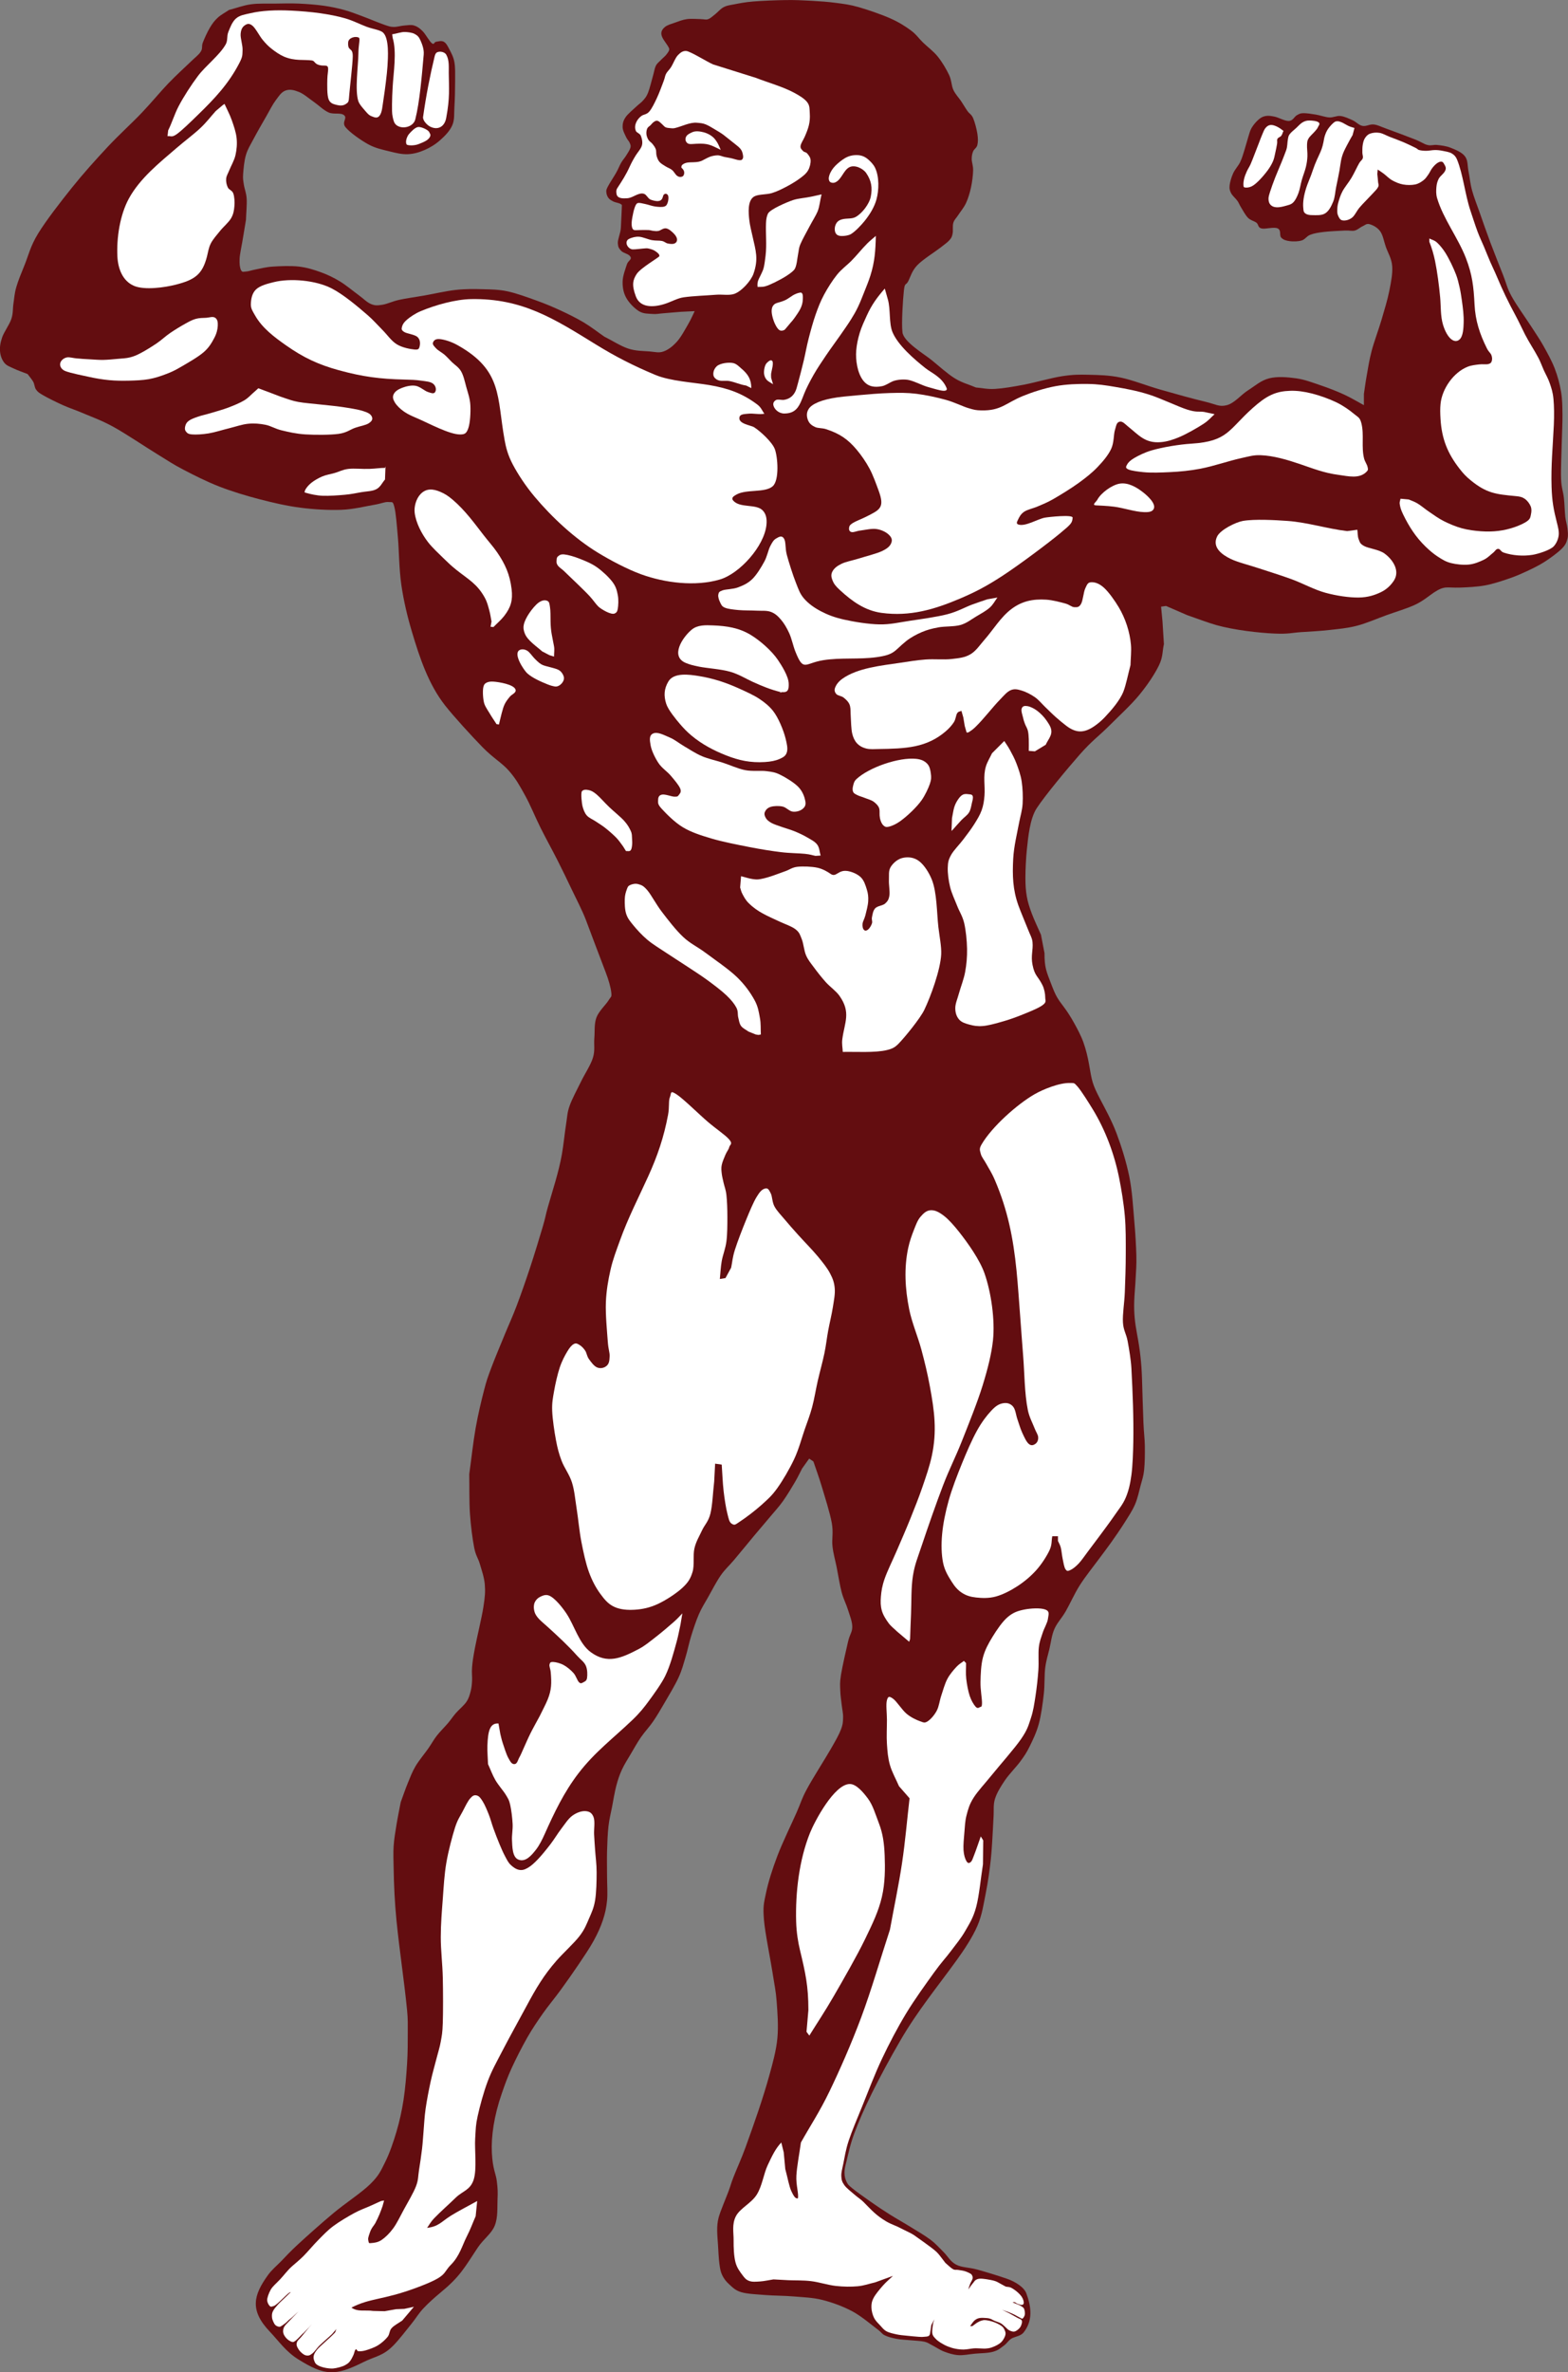 <?xml version="1.0" encoding="UTF-8" standalone="no"?>
<!-- Creator: CorelDRAW -->
<svg
    xmlns:rdf="http://www.w3.org/1999/02/22-rdf-syntax-ns#"
    xmlns="http://www.w3.org/2000/svg"
    xmlns:cc="http://web.resource.org/cc/"
    xmlns:dc="http://purl.org/dc/elements/1.1/"
    xmlns:svg="http://www.w3.org/2000/svg"
    xmlns:inkscape="http://www.inkscape.org/namespaces/inkscape"
    xmlns:sodipodi="http://sodipodi.sourceforge.net/DTD/sodipodi-0.dtd"
    xmlns:ns1="http://sozi.baierouge.fr"
    xmlns:xlink="http://www.w3.org/1999/xlink"
    style="fill-rule:evenodd;text-rendering:geometricPrecision;image-rendering:optimizeQuality;clip-rule:evenodd;shape-rendering:geometricPrecision"
    xml:space="preserve"
    viewBox="0 0 236.089 357.003"
  >
 <rect x="0" y="0" width="236.089" height="357.003" fill="#808080" stroke="none"/>
 <defs
    >
  <style
        type="text/css"
      >
    .fil0 {fill:#630D10}
    .fil1 {fill:white}
  </style
    >
 </defs
  >
 <g
      id="Layer_x0020_1"
    >
  <g
        id="_27690416"
      >
   <path
          id="_163687864"
          d="m105.56 2.877c-0.532 0-1.465-0.09-2.128 0s-1.258 0.337-1.809 0.532-1.117 0.341-1.49 0.638c-1.35 1.079 0.099 2.142 0.589 3.177 0.169 0.357-0.21 0.734-0.376 0.973s-0.585 0.567-0.851 0.851-0.545 0.452-0.745 0.851-0.231 0.816-0.426 1.49-0.494 1.927-0.745 2.554-0.441 0.812-0.745 1.17-0.621 0.532-1.064 0.958-1.248 1.065-1.596 1.596-0.444 0.968-0.426 1.49 0.354 1.097 0.532 1.49 0.423 0.58 0.532 0.851 0.199 0.41 0.106 0.745-0.408 0.797-0.638 1.17-0.496 0.637-0.745 1.064-0.408 0.886-0.745 1.49-1.026 1.627-1.277 2.128-0.231 0.554-0.213 0.851 0.134 0.61 0.319 0.851 0.406 0.354 0.745 0.532 1.048 0.211 1.277 0.532c0.016 0.022-0.094 1.91-0.159 3.429-0.033 0.768-0.492 1.762-0.456 2.3s0.111 0.728 0.482 1.139 1.143 0.44 1.409 0.9-0.336 0.547-0.532 1.17-0.62 1.698-0.638 2.554 0.109 1.674 0.532 2.447 1.229 1.595 1.915 2.022 1.395 0.372 2.022 0.426 0.993-0.053 1.702-0.106 1.702-0.142 2.554-0.213l2.128-0.106c-0.319 0.638-0.514 1.152-0.958 1.915s-1.071 1.957-1.702 2.66-1.294 1.228-2.022 1.49-1.24 0.071-2.128 0-2.042-0.048-3.192-0.426-2.412-1.206-3.618-1.809c-1.028-0.709-1.984-1.471-3.086-2.128s-2.322-1.259-3.511-1.809-2.287-1.01-3.618-1.49-3.006-1.098-4.362-1.383-2.428-0.284-3.724-0.319-2.567-0.054-4.043 0.106-3.369 0.603-4.788 0.851-2.676 0.407-3.724 0.638-1.834 0.637-2.554 0.745-1.075 0.152-1.702-0.106-1.135-0.816-1.915-1.383-1.823-1.452-2.766-2.022-1.839-1.009-2.873-1.383-2.083-0.708-3.298-0.851-2.852-0.071-3.937 0-1.88 0.301-2.554 0.426-1.107 0.301-1.49 0.319-0.559 0.158-0.745-0.213-0.248-0.968-0.213-1.702 0.266-1.685 0.426-2.66 0.355-2.128 0.532-3.192c0.035-1.064 0.16-2.3 0.106-3.192s-0.337-1.506-0.426-2.128-0.16-0.847-0.106-1.596 0.157-1.976 0.426-2.873 0.656-1.471 1.17-2.447 1.365-2.447 1.915-3.405 0.901-1.697 1.383-2.341 0.841-1.254 1.49-1.49 1.292-0.079 2.022 0.213 1.49 0.975 2.234 1.49 1.453 1.251 2.234 1.596 1.814-0.035 2.341 0.426-0.434 1.029 0.213 1.809 2.291 1.943 3.405 2.554 2.195 0.815 3.192 1.064 1.862 0.462 2.766 0.426 1.727-0.279 2.554-0.638 1.64-0.861 2.341-1.49 1.44-1.367 1.809-2.234 0.248-1.666 0.319-2.766 0.106-2.713 0.106-3.83 0.037-2.064-0.106-2.873-0.477-1.397-0.745-1.915-0.474-0.952-0.851-1.17-0.865-0.036-1.17 0-0.253 0.517-0.638 0.213-0.934-1.36-1.383-1.809-0.795-0.703-1.277-0.851-0.974-0.035-1.49 0-1.091 0.231-1.596 0.213-0.601-0.053-1.383-0.319-2.288-0.904-3.298-1.277-1.789-0.691-2.766-0.958-1.949-0.479-3.086-0.638-2.499-0.266-3.724-0.319-2.412-0.018-3.618 0-2.458-0.054-3.618 0.106-2.199 0.568-3.298 0.851c-0.567 0.39-1.218 0.722-1.702 1.17s-0.796 0.865-1.17 1.49-0.832 1.628-1.064 2.234 0.012 0.868-0.319 1.383-0.78 0.798-1.596 1.596-2.074 1.915-3.298 3.192-2.518 2.872-4.043 4.469-3.369 3.244-5.107 5.107-3.581 3.899-5.32 6.065-3.912 4.971-5.107 6.916-1.472 3.333-2.022 4.682-0.992 2.425-1.277 3.405-0.301 1.649-0.426 2.447-0.032 1.478-0.319 2.341-1.096 1.941-1.383 2.766-0.374 1.469-0.319 2.128 0.282 1.253 0.638 1.702 0.796 0.567 1.383 0.851 1.419 0.568 2.128 0.851c0.284 0.39 0.636 0.776 0.851 1.17s0.168 0.821 0.426 1.17 0.387 0.459 1.064 0.851 1.95 1.028 2.979 1.49 1.915 0.727 3.192 1.277 2.639 1.009 4.469 2.022 4.753 2.979 6.49 4.043 2.375 1.524 3.937 2.341 3.507 1.807 5.426 2.554 4.023 1.383 6.065 1.915 4.108 1.01 6.171 1.277 4.318 0.39 6.171 0.319 3.706-0.55 4.894-0.745 1.67-0.484 2.234-0.426 0.611-0.18 0.851 0.745 0.355 2.606 0.532 4.575 0.176 4.852 0.532 7.235 0.885 4.641 1.596 7.022c1.149 3.85 2.486 7.88 5.001 11.066 1.335 1.691 4.041 4.644 5.639 6.278s2.864 2.295 3.937 3.511 1.647 2.284 2.447 3.724 1.525 3.263 2.341 4.894 1.773 3.352 2.554 4.894 1.419 2.873 2.128 4.362 1.594 3.17 2.128 4.575c1 2.633 1.956 5.235 2.979 7.874 0.463 1.192 0.777 2.348 0.851 3.086s-0.051 0.545-0.426 1.17-1.442 1.582-1.809 2.554-0.231 2.075-0.319 3.086 0.131 1.859-0.213 2.979-1.224 2.412-1.809 3.618-1.327 2.546-1.702 3.618-0.337 1.542-0.532 2.766-0.39 3.191-0.638 4.575c-0.491 2.736-1.373 5.315-2.128 7.98-0.337 1.188-0.301 1.365-0.745 2.873s-1.259 4.185-1.915 6.171-1.383 4.06-2.022 5.746-1.17 2.802-1.809 4.362-1.507 3.617-2.022 5.001-0.673 1.79-1.064 3.298-0.904 3.634-1.277 5.746-0.638 4.611-0.958 6.916c0.035 1.986-0.018 4.112 0.106 5.958s0.389 3.842 0.638 5.107 0.585 1.524 0.851 2.447 0.655 1.992 0.745 3.086 0.036 1.805-0.213 3.405-0.993 4.663-1.277 6.171-0.354 2.055-0.426 2.873 0.035 1.417 0 2.022-0.07 1.06-0.213 1.596-0.26 1.037-0.638 1.596-1.135 1.17-1.596 1.702-0.691 0.922-1.17 1.49-1.205 1.275-1.702 1.915-0.745 1.153-1.277 1.915-1.399 1.787-1.915 2.66-0.798 1.649-1.17 2.554-0.709 1.915-1.064 2.873c-0.213 1.135-0.461 2.305-0.638 3.405s-0.354 2.108-0.426 3.192-0.018 2.128 0 3.298c0.04 2.635 0.167 5.25 0.426 7.874 0.446 4.511 1.151 9.001 1.596 13.513 0.142 1.439 0.106 2.163 0.106 3.511s0 2.907-0.106 4.575-0.266 3.721-0.532 5.426-0.602 3.224-1.064 4.788-1.042 3.254-1.702 4.575-0.926 2.008-2.234 3.298-3.723 2.854-5.533 4.362-4.007 3.475-5.32 4.682-1.791 1.773-2.554 2.554-1.431 1.305-2.022 2.128c-2.145 2.99-2.783 5.261 0.294 8.491 1.363 1.43 2.384 2.977 4.26 4.153 4.027 2.526 5.612 2.542 9.81 0.443 1.883-0.941 2.939-0.882 4.575-2.554 0.82-0.837 1.915-2.27 2.66-3.192s1.061-1.54 1.809-2.341 1.737-1.684 2.66-2.447c2.852-2.358 3.463-3.578 5.533-6.703 0.871-1.315 2.038-2.045 2.554-3.298s0.372-2.817 0.426-3.937 0.036-1.593-0.106-2.766-0.62-1.776-0.745-4.256 0.32-5.555 1.49-8.938c0.497-1.437 0.85-2.428 1.49-3.83s1.56-3.208 2.341-4.575 1.507-2.429 2.341-3.618 1.756-2.27 2.66-3.511 1.933-2.695 2.766-3.937 1.63-2.409 2.234-3.511 1.044-2.069 1.383-3.086 0.531-1.874 0.638-2.979 0-2.376 0-3.618-0.035-2.571 0-3.83 0.088-2.622 0.213-3.724 0.337-1.862 0.532-2.873 0.39-2.25 0.638-3.192 0.477-1.628 0.851-2.447 0.904-1.631 1.383-2.447 0.939-1.648 1.49-2.447 1.223-1.488 1.809-2.341 1.064-1.667 1.702-2.766 1.594-2.674 2.128-3.83 0.745-2.039 1.064-3.086 0.514-2.11 0.851-3.192 0.744-2.32 1.17-3.298 0.834-1.578 1.383-2.554 1.256-2.354 1.915-3.298 1.17-1.33 2.022-2.341 2.181-2.642 3.086-3.724 1.631-1.915 2.341-2.766 1.293-1.47 1.915-2.341 1.33-2.057 1.809-2.873 0.709-1.348 1.064-2.022l1.064-1.49 0.638 0.426c0.426 1.277 0.816 2.287 1.277 3.83s1.222 3.927 1.49 5.426-0.018 2.39 0.106 3.511 0.408 2.039 0.638 3.192 0.46 2.657 0.745 3.724 0.691 1.79 0.958 2.66 0.638 1.728 0.638 2.554-0.355 1.028-0.638 2.234-0.868 3.774-1.064 5.001-0.124 1.594-0.106 2.341 0.142 1.454 0.213 2.128 0.231 1.288 0.213 1.915-0.015 1.02-0.319 1.809-0.638 1.383-1.49 2.873-2.747 4.448-3.618 6.065-0.851 1.933-1.596 3.618-2.109 4.483-2.873 6.49-1.363 3.928-1.702 5.533-0.48 2.044-0.319 4.043 0.958 5.816 1.277 7.874 0.514 2.799 0.638 4.469 0.285 3.694 0.106 5.533-0.673 3.615-1.17 5.426c-1 3.644-2.331 7.402-3.618 10.959-0.603 1.668-1.383 3.369-1.809 4.469s-0.372 1.117-0.745 2.128-1.204 2.918-1.49 3.937c-0.376 1.34-0.196 2.782-0.106 4.15 0.053 0.816 0.106 2.108 0.213 2.873s0.172 1.177 0.426 1.702 0.578 0.952 1.064 1.383 0.882 0.898 1.809 1.17 2.305 0.319 3.618 0.426 2.819 0.089 4.256 0.213 2.88 0.157 4.362 0.532 3.092 0.969 4.469 1.702 2.908 2.057 3.724 2.66 0.664 0.704 1.17 0.958 1.15 0.407 1.809 0.532 1.436 0.142 2.128 0.213 1.483 0.087 2.022 0.213 0.674 0.284 1.17 0.532 1.148 0.708 1.809 0.958 1.355 0.478 2.128 0.532 1.56-0.124 2.447-0.213 2.056-0.065 2.873-0.319 0.984-0.501 1.517-0.874 0.793-0.946 1.363-1.185 1.257-0.329 1.652-0.835c1.385-1.777 1.169-3.778 0.399-5.866-0.344-0.933-1.649-1.755-2.909-2.198s-3.191-1.028-4.469-1.383-2.307-0.284-3.192-0.745-1.277-1.294-1.915-1.915-1.096-1.185-1.915-1.809-1.951-1.277-2.979-1.915-2.181-1.277-3.192-1.915-1.933-1.259-2.873-1.915-2.161-1.523-2.766-2.022-0.65-0.555-0.851-0.958-0.319-0.841-0.319-1.383 0.071-0.815 0.319-1.809 0.531-2.443 1.17-4.15 1.506-3.74 2.66-6.065 2.677-5.159 4.256-7.874c2.621-4.506 5.547-8.028 8.512-12.13 1.068-1.478 2.351-3.404 3.086-5.107s0.94-3.332 1.277-5.001 0.568-3.404 0.745-5.001 0.248-3.476 0.319-4.575 0.053-1.259 0.106-2.022-0.077-1.648 0.213-2.554 0.848-1.822 1.49-2.766 1.719-2.02 2.341-2.873 0.921-1.291 1.383-2.234 1.027-2.085 1.383-3.405 0.585-3.066 0.745-4.469 0.07-2.798 0.213-3.937 0.408-1.897 0.638-2.873 0.332-2.027 0.745-2.979 1.064-1.56 1.702-2.66 1.293-2.622 2.128-3.937 2.092-2.873 2.873-3.937 1.17-1.543 1.809-2.447 1.418-2.021 2.022-2.979 1.185-1.82 1.596-2.766 0.621-2.003 0.851-2.873 0.425-1.343 0.532-2.341 0.124-2.428 0.106-3.618-0.142-1.826-0.213-3.511-0.16-4.93-0.213-6.597c-0.076-2.389-0.301-4.353-0.745-6.703-0.331-1.756-0.489-3.202-0.426-5.001 0.035-1.011 0.16-2.27 0.213-3.405s0.142-1.949 0.106-3.405-0.142-3.333-0.319-5.32-0.3-4.407-0.745-6.597-1.186-4.551-1.915-6.49-1.79-3.847-2.447-5.107c-1.23-2.361-1.255-2.724-1.702-5.32-0.178-1.032-0.477-2.265-0.851-3.298s-0.904-2.002-1.383-2.873-1.044-1.752-1.49-2.341c-1.034-1.364-1.262-1.706-1.915-3.405-0.785-2.041-1.064-2.575-1.064-4.788l-0.532-2.766c-0.461-1.064-1.028-2.233-1.383-3.192s-0.584-1.644-0.745-2.554-0.213-1.7-0.213-2.873 0.088-2.959 0.213-4.15c0.198-1.894 0.455-4.696 1.49-6.278 1.26-1.925 4.678-6.026 6.49-8.086s2.873-2.766 4.362-4.256 3.311-3.15 4.575-4.682 2.349-3.172 2.979-4.469 0.497-2.128 0.745-3.192l-0.213-3.405-0.213-2.234 0.745-0.106c1.064 0.461 2.128 0.922 3.192 1.383 1.454 0.497 3.101 1.134 4.362 1.49 2.745 0.773 6.508 1.178 8.725 1.277s2.66-0.124 4.043-0.213 2.854-0.16 4.256-0.319 2.707-0.265 4.15-0.638 2.997-1.064 4.469-1.596 3.167-1.025 4.362-1.596 2.093-1.365 2.766-1.809c1.666-1.096 1.921-0.678 3.937-0.745 1.066-0.035 2.531-0.105 3.724-0.319s2.393-0.62 3.405-0.958 1.737-0.638 2.66-1.064 1.947-0.902 2.873-1.49 2.064-1.426 2.66-2.022 0.705-0.958 0.851-1.49 0.053-1.044 0-1.596-0.231-0.939-0.319-1.702-0.106-1.915-0.213-2.873-0.372-1.485-0.426-2.873 0.071-3.813 0.106-5.426 0.124-2.978 0.106-4.256-0.017-2.246-0.213-3.405-0.512-2.353-0.958-3.511-1.117-2.357-1.702-3.405-1.206-1.915-1.809-2.873c-0.993-1.525-2.267-3.275-2.979-4.575s-0.745-1.844-1.277-3.192-1.33-3.334-1.915-4.894-1.135-3.157-1.596-4.469-0.886-2.356-1.17-3.405-0.355-2.021-0.532-2.873-0.051-1.6-0.532-2.234-1.427-0.989-2.128-1.277-1.433-0.354-2.022-0.426-0.91 0.145-1.49 0-0.886-0.443-1.915-0.851-3.227-1.224-4.256-1.596-1.297-0.566-1.915-0.638-1.142 0.325-1.702 0.213-0.938-0.602-1.49-0.851-1.208-0.566-1.809-0.638-1.073 0.249-1.702 0.213-1.365-0.319-2.022-0.426-1.426-0.231-1.915-0.213-0.599 0.122-0.958 0.319-0.56 0.812-1.17 0.851-1.54-0.514-2.128-0.638-0.96-0.18-1.383-0.106-0.702 0.224-1.064 0.532-0.794 0.808-1.064 1.277-0.355 0.94-0.532 1.49-0.337 1.206-0.532 1.809-0.353 1.22-0.638 1.809-0.796 1.112-1.064 1.702-0.477 1.299-0.532 1.809 0.011 0.768 0.213 1.17 0.708 0.814 0.958 1.17 0.266 0.532 0.532 0.958 0.664 1.196 1.064 1.596 0.935 0.475 1.277 0.745 0.169 0.698 0.745 0.851 1.853-0.276 2.447 0 0.204 1.036 0.532 1.383 0.749 0.459 1.277 0.532 1.276 0.059 1.809-0.106 0.717-0.635 1.277-0.851 1.151-0.319 2.022-0.426 2.411-0.177 3.192-0.213 1.032 0.11 1.49 0 0.796-0.478 1.17-0.638 0.578-0.455 1.064-0.319 1.167 0.467 1.596 1.064 0.55 1.472 0.851 2.341 0.867 1.747 0.958 2.873-0.159 2.373-0.426 3.724-0.727 2.855-1.17 4.362-1.117 3.279-1.49 4.682-0.55 2.642-0.745 3.724-0.284 1.844-0.426 2.766v1.702c-0.993-0.532-1.896-1.099-2.979-1.596s-2.304-0.975-3.511-1.383-2.417-0.885-3.724-1.064-2.796-0.312-4.043 0-2.127 1.134-3.192 1.809-2.025 1.928-3.192 2.234-1.629-0.141-3.298-0.532-4.593-1.206-6.703-1.809-4.158-1.435-5.958-1.809-3.312-0.39-4.788-0.426-2.406-0.036-4.043 0.213-4.06 0.957-5.746 1.277-3.15 0.567-4.362 0.638-1.915-0.142-2.873-0.213c-1.064-0.461-2.066-0.686-3.192-1.383s-2.394-1.862-3.511-2.766c-1.077-0.872-4.186-2.716-4.362-4.15-0.167-1.352 0.069-4.985 0.213-6.278s0.301-0.744 0.638-1.383 0.551-1.579 1.383-2.447 2.695-2.022 3.511-2.66 1.075-0.807 1.383-1.17 0.336-0.526 0.426-0.958-0.04-1.12 0.106-1.596 0.426-0.674 0.745-1.17 0.848-1.111 1.17-1.809 0.567-1.522 0.745-2.341 0.301-1.839 0.319-2.554-0.213-1.218-0.213-1.702 0.068-0.808 0.213-1.17 0.527-0.495 0.638-0.958 0.107-1.023 0-1.702-0.385-1.762-0.638-2.341-0.549-0.638-0.851-1.064-0.603-0.958-0.958-1.49-0.865-1.038-1.17-1.702-0.245-1.393-0.638-2.234-1.041-1.944-1.702-2.766-1.561-1.472-2.234-2.128-0.987-1.201-1.809-1.809-1.768-1.221-3.086-1.809-3.419-1.311-4.788-1.702-2.215-0.479-3.405-0.638-2.464-0.248-3.724-0.319-2.375-0.124-3.83-0.106-3.598 0.106-4.894 0.213-2.127 0.284-2.873 0.426-1.106 0.171-1.596 0.426-0.886 0.762-1.277 1.064-0.692 0.615-1.064 0.745-0.532 0-1.064 0z"
          class="fil0"
      />
   <path
          id="_161611192"
          d="m57.828 331.16l-0.457 0.076c-0.559 0.254-1.003 0.459-1.676 0.762s-1.445 0.555-2.366 1.058-2.24 1.276-3.145 1.953-1.515 1.343-2.262 2.094-1.554 1.739-2.22 2.405-1.126 1.007-1.772 1.584-1.155 1.293-1.76 1.936-1.12 1.04-1.412 1.556-0.567 1.293-0.53 1.624 0.205 0.636 0.386 0.825 0.326 0.076 0.588 0.008c0.561-0.147 2.356-2.26 2.558-2.082-0.318 0.307-0.632 0.61-0.953 0.922s-0.684 0.625-0.973 0.953-0.602 0.69-0.753 1.011-0.142 0.591-0.128 0.861 0.119 0.514 0.211 0.721 0.188 0.381 0.334 0.508 0.357 0.2 0.509 0.222 0.177-0 0.352-0.101 0.499-0.343 0.687-0.495 0.282-0.283 0.438-0.419 0.33-0.267 0.495-0.4l0.98-0.902c-0.38 0.398-1.133 1.16-1.455 1.509-0.444 0.482-0.881 0.773-0.878 1.484 0.002 0.43 0.247 0.776 0.467 1.026s0.617 0.545 0.978 0.598c0.384 0.056 1.308-1.131 1.647-1.377l1.263-1.319c-0.575 0.581-1.333 1.616-1.738 2.052s-0.507 0.482-0.579 0.866 0.27 0.871 0.468 1.117 0.648 0.635 0.973 0.679 0.481 0.038 0.877-0.26 0.721-0.819 1.054-1.161 1.667-1.498 1.976-1.809l0.706-0.828c-0.202 0.217-0.118 0.447-0.344 0.683-0.884 0.926-2.171 1.938-2.639 2.516-0.653 0.807-0.618 1.261-0.316 1.909 0.337 0.721 2.109 0.97 2.742 0.915 0.495-0.043 1.389-0.269 1.784-0.495s0.546-0.328 0.771-0.629 0.358-0.61 0.499-0.9 0.163-0.699 0.344-0.841 0.13 0.239 0.398 0.261 0.633 0.015 1.13-0.134 1.272-0.41 1.825-0.752 1.101-0.832 1.451-1.272 0.226-0.892 0.606-1.315 1.067-0.762 1.6-1.143l1.75-2.066-1.445 0.313-1.233 0.048-1.728 0.305-1.722-0.041c-1.165-0.175-2.333 0.183-3.272-0.507 2.878-1.472 4.651-1.098 9.632-2.93s4.015-2.186 5.334-3.505 1.739-2.97 2.362-4.191 0.914-2.083 1.372-3.124l0.229-2.286c-1.321 0.737-2.931 1.561-3.962 2.21-1.454 0.916-1.854 1.637-3.581 1.829 0.381-0.508 0.417-0.76 1.143-1.524s2.223-2.095 3.2-3.048 2.151-1.091 2.667-2.667 0.127-4.571 0.229-6.172 0.062-1.976 0.381-3.429 0.899-3.614 1.524-5.258 1.232-2.679 2.21-4.572 2.731-5.055 3.658-6.782c1.385-2.58 2.546-4.56 4.496-6.782 1.004-1.144 2.61-2.595 3.429-3.658s1.053-1.762 1.448-2.667 0.722-1.577 0.914-2.743 0.229-2.931 0.229-4.191-0.165-2.4-0.229-3.353-0.114-1.537-0.152-2.362 0.162-1.947-0.076-2.591-0.617-0.872-1.219-0.914-1.349 0.225-1.981 0.686-1.13 1.269-1.676 1.981-1.016 1.523-1.6 2.286-1.331 1.687-1.905 2.286-1.041 1.021-1.524 1.295-0.83 0.387-1.295 0.305-0.93-0.41-1.295-0.762-0.558-0.773-0.838-1.295-0.546-1.13-0.838-1.829-0.648-1.625-0.914-2.362-0.419-1.383-0.686-2.057-0.605-1.492-0.914-1.981-0.528-0.822-0.914-0.914-0.62 0.034-0.991 0.457-0.762 1.244-1.143 1.981-0.735 1.15-1.143 2.438-0.99 3.475-1.295 5.258-0.394 3.543-0.533 5.41-0.305 3.807-0.305 5.791 0.254 3.949 0.305 6.096 0.051 5.18 0 6.782-0.152 1.941-0.305 2.819-0.356 1.435-0.61 2.438-0.635 2.298-0.914 3.581-0.584 2.869-0.762 4.115-0.216 2.349-0.305 3.353-0.114 1.689-0.229 2.667-0.305 2.26-0.457 3.2-0.072 1.438-0.457 2.438-1.257 2.451-1.829 3.505-1.036 2.051-1.6 2.819-1.19 1.373-1.753 1.753-1.168 0.43-1.524 0.457-0.374 0.083-0.457-0.305-0.028-0.551 0.229-1.295 0.597-0.99 0.838-1.448 0.432-0.876 0.61-1.295 0.305-0.813 0.457-1.219l0.229-0.838z"
          class="fil1"
      />
   <path
          id="_162127248"
          d="m131.61 348.82c0.22 0.456 0.587 0.786 0.899 1.123s0.539 0.665 0.967 0.898 1.04 0.357 1.535 0.466 0.865 0.126 1.421 0.187 1.468 0.149 1.915 0.178 0.512 0.027 0.769-0.002 0.576-0.004 0.764-0.172 0.153-0.431 0.211-0.696 0.089-0.595 0.134-0.892l0.452-0.876c-0.07 0.266-0.162 0.438-0.211 0.798s-0.157 0.979-0.085 1.353 0.281 0.547 0.499 0.784 0.48 0.424 0.792 0.62 0.703 0.4 1.072 0.546 0.731 0.257 1.133 0.333 0.802 0.127 1.264 0.117 1.082-0.149 1.492-0.176 0.668 0.008 0.964 0.013 0.539 0.038 0.813 0.017 0.522-0.045 0.823-0.14 0.69-0.26 0.971-0.427 0.502-0.311 0.703-0.568 0.415-0.649 0.477-0.94-0.023-0.491-0.123-0.717-0.187-0.4-0.46-0.603-0.737-0.438-1.141-0.586-0.924-0.265-1.262-0.296-0.507 0.043-0.732 0.113-0.399 0.2-0.598 0.3l-0.669 0.49-0.337-0.01c0.284-0.327 0.405-0.677 0.853-0.98s0.92-0.274 1.635-0.224 0.86 0.299 1.29 0.449c0.295 0.121 0.617 0.202 0.884 0.362s0.498 0.417 0.703 0.589 0.304 0.333 0.526 0.441 0.503 0.236 0.772 0.189 0.531-0.273 0.713-0.449 0.282-0.368 0.349-0.58 0.157-0.455 0.043-0.656-0.315-0.199-0.625-0.376-0.824-0.458-1.237-0.687l-1.099-0.534c0.144 0.052 0.257 0.093 0.431 0.157s0.372 0.124 0.613 0.221 0.535 0.219 0.83 0.365 0.732 0.416 0.942 0.509 0.186 0.146 0.308 0.046 0.266-0.328 0.31-0.552-0.01-0.544-0.059-0.735-0.097-0.256-0.23-0.378-0.365-0.225-0.548-0.338l-1.017-0.411c0.112-0.006 0.204-0.057 0.336-0.019s0.235 0.173 0.422 0.24 0.502 0.199 0.689 0.158 0.256-0.148 0.248-0.367-0.118-0.548-0.29-0.82-0.449-0.547-0.722-0.781-0.641-0.489-0.905-0.616-0.511-0.107-0.647-0.136-0.115-0.017-0.167-0.035-0.01-0.005-0.138-0.075-0.385-0.218-0.629-0.344-0.481-0.298-0.839-0.413-0.909-0.213-1.291-0.271-0.726-0.095-0.994-0.078-0.423 0.079-0.59 0.181-0.261 0.279-0.374 0.41-0.203 0.254-0.305 0.381l-0.465 0.651c0.093-0.279 0.172-0.568 0.279-0.836s0.307-0.554 0.361-0.766 0.017-0.326-0.043-0.466-0.101-0.214-0.296-0.332-0.543-0.273-0.852-0.364-0.697-0.132-0.991-0.182-0.445 0.062-0.774-0.12-0.756-0.626-1.134-0.939c-0.432-0.539-0.904-1.241-1.296-1.617-0.445-0.428-1.304-1.034-1.818-1.413-0.399-0.293-0.97-0.694-1.525-1.087s-1.448-0.752-2.147-1.127-1.335-0.538-2.099-0.986c-1.546-0.906-2.263-1.747-3.437-2.933-0.392-0.396-0.892-0.699-1.373-1.122s-1.176-0.94-1.514-1.413-0.43-0.78-0.454-1.347 0.128-1.061 0.314-1.955 0.327-1.967 0.804-3.409 1.222-3.179 2.054-5.227 1.846-4.743 2.941-7.057 2.313-4.642 3.621-6.809 3.084-4.601 4.212-6.171 1.767-2.2 2.553-3.249 1.527-1.925 2.165-3.041 1.2-1.941 1.648-3.627 0.677-4.267 1.016-6.4l0.037-3.589-0.367-0.596c-0.328 0.918-0.725 2.106-0.982 2.753s-0.312 0.923-0.559 1.121-0.429 0.167-0.626-0.169-0.383-0.901-0.433-1.637 0.058-1.852 0.135-2.73 0.093-1.668 0.324-2.534 0.401-1.587 1.053-2.619 1.62-2.031 2.816-3.51 3.381-3.939 4.357-5.364 1.102-2.054 1.462-3.129 0.498-2.076 0.685-3.279 0.354-2.7 0.438-3.928-0.04-2.493 0.07-3.437 0.353-1.472 0.582-2.189 0.719-1.495 0.79-2.105 0.332-1.106-0.386-1.385-2.212-0.194-3.181 0-1.68 0.434-2.499 1.136-1.649 1.939-2.272 2.954-1.138 1.944-1.445 3.096-0.348 2.566-0.373 3.72 0.244 2.536 0.227 3.181-0.129 0.496-0.325 0.602-0.369 0.228-0.646-0.08-0.641-0.903-0.877-1.608-0.432-1.75-0.525-2.578-0.02-1.581-0.029-2.371l-0.324-0.327c-0.379 0.303-0.716 0.451-1.136 0.909s-0.98 1.09-1.363 1.818-0.644 1.704-0.909 2.499-0.333 1.614-0.682 2.272-0.909 1.301-1.363 1.59-0.591 0.195-1.136 0-1.354-0.56-2.045-1.136-1.498-1.893-2.045-2.272-0.731-0.396-0.909 0.227 0 1.969 0 2.954c0 1.212-0.076 2.496 0 3.635s0.149 2.111 0.454 3.181 0.909 2.121 1.363 3.181l1.59 1.818c-0.379 3.257-0.643 6.474-1.136 9.77s-1.212 6.665-1.818 9.997c-1.439 4.393-2.801 9.122-4.317 13.178-1.516 4.056-3.255 7.986-4.771 11.133-1.517 3.147-2.878 5.15-4.317 7.725-0.227 1.666-0.606 3.591-0.682 4.998s0.379 2.699 0.227 3.408c-0.366 0.067-0.6-0.273-0.97-1.053s-0.55-1.988-0.928-3.352l-0.236-2.527-0.364-1.474c-0.882 0.912-1.428 2.097-2.045 3.408s-0.826 3.116-1.643 4.427-2.538 2.059-3.154 3.271-0.327 2.446-0.338 3.598 0.048 2.396 0.272 3.286 0.696 1.464 1.048 1.945 0.564 0.726 1.033 0.898 1.02 0.116 1.63 0.077 1.344-0.206 2.015-0.309c0.753 0.041 1.317 0.078 2.26 0.121s2.207-0.005 3.399 0.139 2.557 0.594 3.732 0.723 2.294 0.14 3.29 0.049 1.763-0.393 2.645-0.59l2.668-0.973c-0.505 0.489-1.029 0.914-1.516 1.468s-1.103 1.281-1.397 1.844-0.337 0.943-0.326 1.458 0.173 1.095 0.393 1.551z"
          class="fil1"
      />
   <path
          id="_162126288"
          d="m121.86 306.34c1.229-1.985 2.292-3.544 3.687-5.956s3.472-6.022 4.679-8.508 2.05-4.252 2.552-6.381 0.497-4.382 0.425-6.239-0.273-3.305-0.851-4.821-0.928-2.759-1.665-3.757-1.772-2.198-2.731-2.198c-2.337 0-5.303 5.631-5.995 7.353-1.642 4.083-2.21 8.977-2.087 13.35 0.047 1.685 0.305 3.157 0.567 4.254 0.828 3.466 1.276 5.403 1.276 9.075l-0.284 3.261 0.425 0.567z"
          class="fil1"
      />
   <path
          id="_162705328"
          d="m137.03 246.65c0.047-1.276 0.071-2.245 0.142-3.829s-0.002-3.911 0.284-5.672 0.661-2.552 1.418-4.821 2.127-6.214 3.12-8.792 1.843-4.159 2.836-6.665 2.338-5.832 3.12-8.366 1.345-4.778 1.56-6.806c0.321-3.033-0.266-7.188-1.276-10.068-0.717-2.043-2.483-4.534-3.829-6.239-0.711-0.901-1.545-1.856-2.269-2.411s-1.318-0.877-1.985-0.851-1.119 0.478-1.56 0.993-0.684 1.203-0.993 1.985-0.637 1.698-0.851 2.694c-0.653 3.048-0.469 6.16 0.142 9.217 0.404 2.019 1.323 4.159 1.843 6.097s0.921 3.614 1.276 5.53c0.695 3.756 1.093 6.735 0.284 10.493-0.332 1.542-0.874 3.095-1.418 4.679s-1.205 3.238-1.843 4.821-1.347 3.191-1.985 4.679-1.44 3.091-1.843 4.254-0.496 1.883-0.567 2.694-0.052 1.45 0.142 2.127 0.611 1.318 0.993 1.843 0.851 0.851 1.276 1.276l1.843 1.56 0.142-0.425z"
          class="fil1"
      />
   <path
          id="_162704984"
          d="m158.44 231.19c-0.142 0.709-0.016 1.261-0.425 2.127s-1.174 2.071-1.985 2.978-1.811 1.743-2.836 2.411-2.201 1.271-3.261 1.56-2.113 0.238-2.978 0.142-1.492-0.294-2.127-0.709-1.081-0.936-1.56-1.702-1.036-1.632-1.276-2.836-0.284-2.684-0.142-4.254 0.495-3.327 0.993-5.105 1.276-3.78 1.985-5.53 1.533-3.634 2.269-4.963 1.479-2.282 2.127-2.978 1.105-1.005 1.702-1.134 1.134-0.027 1.56 0.425 0.473 1.323 0.709 1.985 0.424 1.368 0.709 1.985 0.618 1.38 0.993 1.702 0.71 0.198 0.993 0 0.451-0.559 0.425-0.993-0.307-0.733-0.567-1.418-0.778-1.621-0.993-2.694c-0.514-2.569-0.49-5.594-0.709-8.224-0.142-1.702-0.26-3.545-0.425-5.672s-0.354-4.986-0.567-7.09c-0.495-4.897-1.316-9.073-3.261-13.613-0.497-1.16-0.922-1.749-1.276-2.411s-0.727-1.041-0.851-1.56-0.275-0.707 0.142-1.418c1.538-2.624 5.326-6.005 7.941-7.515 1.313-0.759 3.816-1.77 5.388-1.702 0.572 0.025 0.553-0.111 1.134 0.567s1.677 2.433 2.269 3.403c1.919 3.147 3.25 6.746 3.97 10.351 0.331 1.657 0.685 3.778 0.851 5.672s0.142 3.757 0.142 5.672-0.071 4.088-0.142 5.814-0.355 3.295-0.284 4.538 0.496 1.676 0.709 2.836 0.496 2.784 0.567 4.112c0.193 3.616 0.346 7.433 0.284 11.06-0.024 1.372-0.094 3.563-0.284 4.963s-0.42 2.374-0.851 3.403-1.04 1.725-1.702 2.694-1.607 2.222-2.269 3.12-1.182 1.583-1.702 2.269-0.966 1.367-1.418 1.843-0.918 0.839-1.276 0.993-0.493 0.183-0.709-0.142-0.307-1.016-0.425-1.56-0.165-1.25-0.284-1.702-0.284-0.662-0.425-0.993v-0.709h-0.851z"
          class="fil1"
      />
   <path
          id="_162715168"
          d="m109.8 171.49c-0.58-0.681-1.938-1.56-3.261-2.694s-3.658-3.448-4.679-4.112-0.753-0.159-0.993 0.425-0.047 1.439-0.284 2.694c-0.629 3.336-1.578 6.137-2.978 9.217-1.47 3.235-3.047 6.282-4.254 9.642-0.544 1.513-1.062 2.83-1.418 4.396s-0.638 3.159-0.709 4.963 0.189 4.466 0.284 5.814 0.308 1.641 0.284 2.269-0.067 1.087-0.425 1.418-0.91 0.471-1.418 0.284-0.964-0.844-1.276-1.276-0.327-0.916-0.567-1.276-0.553-0.677-0.851-0.851-0.503-0.329-0.851-0.142-0.635 0.538-0.993 1.134-0.802 1.413-1.134 2.411-0.661 2.455-0.851 3.545-0.331 1.742-0.284 2.978 0.33 3.14 0.567 4.396 0.447 2.052 0.851 3.12 1.178 2.045 1.56 3.261 0.473 2.481 0.709 3.97 0.401 3.377 0.709 4.963 0.658 3.229 1.134 4.538 1.054 2.374 1.702 3.261 1.21 1.564 2.127 1.985 2.013 0.497 3.12 0.425 2.205-0.3 3.403-0.851 2.794-1.59 3.687-2.411 1.243-1.387 1.56-2.411 0.044-2.492 0.284-3.545 0.733-1.819 1.134-2.694 0.965-1.306 1.276-2.552 0.378-3.214 0.567-4.821l0.142-2.694 0.993 0.142c0.095 1.323 0.142 2.74 0.284 3.97s0.353 2.57 0.567 3.403 0.267 1.307 0.709 1.56 0.536 0.052 1.276-0.425 2.195-1.581 3.12-2.411 1.578-1.387 2.411-2.552 1.864-2.924 2.552-4.396 1.111-3.096 1.56-4.396 0.803-2.172 1.134-3.403 0.544-2.623 0.851-3.97 0.733-2.859 0.993-4.112 0.354-2.245 0.567-3.403 0.543-2.48 0.709-3.545 0.356-1.968 0.284-2.836-0.278-1.455-0.709-2.269-1.039-1.582-1.843-2.552-2.151-2.34-2.978-3.261-1.394-1.56-1.985-2.269-1.199-1.311-1.56-1.985-0.321-1.517-0.567-1.985-0.382-0.834-0.851-0.709-0.797 0.485-1.276 1.276-1.016 2.079-1.56 3.403-1.323 3.329-1.702 4.538-0.378 1.796-0.567 2.694l-0.851 1.56-0.851 0.142c0.095-0.898 0.118-1.747 0.284-2.694s0.567-1.862 0.709-2.978 0.142-2.528 0.142-3.687-0.047-2.407-0.142-3.261-0.307-1.3-0.425-1.843-0.236-0.967-0.284-1.418-0.096-0.796 0-1.276 0.378-1.11 0.567-1.56 0.47-0.746 0.567-1.134 0.58-0.454 0-1.134z"
          class="fil1"
      />
   <path
          id="_162717576"
          d="m102.74 242.8c-0.432 0.432-0.617 0.694-1.296 1.296s-1.898 1.635-2.778 2.315-1.582 1.277-2.5 1.759c-2.648 1.391-4.738 2.29-7.223 0.463-1.752-1.288-2.44-3.946-3.611-5.741-0.533-0.817-1.756-2.426-2.685-2.778-0.49-0.186-0.922 0.006-1.296 0.185s-0.669 0.471-0.833 0.833-0.173 0.803-0.093 1.204 0.211 0.688 0.556 1.111 0.803 0.772 1.482 1.389c1.571 1.429 3.027 2.768 4.445 4.352 0.525 0.586 1.037 0.898 1.296 1.482s0.252 1.404 0.185 1.852-0.335 0.53-0.556 0.648-0.373 0.259-0.648 0-0.442-0.95-0.833-1.389-0.962-0.92-1.482-1.204-1.19-0.446-1.574-0.463-0.484 0.065-0.556 0.37 0.139 0.632 0.185 1.204c0.128 1.577 0.135 2.595-0.463 4.074-0.294 0.728-0.802 1.667-1.204 2.5-0.463 0.864-0.988 1.79-1.389 2.593s-0.741 1.621-1.019 2.222-0.416 0.986-0.648 1.389-0.313 0.995-0.741 1.019-0.627-0.39-0.926-0.926-0.633-1.62-0.833-2.222-0.247-0.926-0.37-1.389l-0.278-1.574c-1.314-0.105-1.591 1.2-1.667 3.334-0.031 0.867 0.062 1.852 0.093 2.778 0.37 0.803 0.662 1.633 1.111 2.408s1.202 1.602 1.574 2.222 0.477 0.75 0.648 1.482 0.324 1.972 0.37 2.871-0.139 1.694-0.093 2.5c0.049 0.853 0.025 2.477 0.926 2.871 1.105 0.483 2.03-0.647 2.685-1.482 0.516-0.657 0.971-1.586 1.296-2.315 1.454-3.254 2.908-6.314 5.093-9.167 2.467-3.221 5.283-5.31 8.149-8.056 1.114-1.068 1.757-1.895 2.408-2.778 0.744-1.009 1.95-2.67 2.5-3.797 0.761-1.558 1.301-3.596 1.759-5.278 0.232-0.85 0.37-1.667 0.556-2.5l0.278-1.667z"
          class="fil1"
      />
   <path
          id="_162717192"
          d="m114.56 155.68c-0.047-0.827 0.025-1.601-0.142-2.482s-0.263-1.721-0.851-2.765-1.396-2.224-2.623-3.403-3.332-2.611-4.679-3.616-2.296-1.375-3.403-2.411-2.291-2.586-3.191-3.758-1.598-2.554-2.198-3.261-0.881-0.783-1.347-0.922-0.953-0.013-1.276 0.142-0.364 0.347-0.496 0.709-0.272 0.809-0.284 1.418-0.006 1.53 0.213 2.198 0.529 1.048 1.063 1.702 1.308 1.509 2.127 2.198 1.796 1.264 2.765 1.914 1.997 1.288 3.049 1.985 2.244 1.453 3.261 2.198 2.111 1.58 2.836 2.269 1.185 1.272 1.489 1.843 0.165 1.027 0.284 1.489 0.153 0.905 0.425 1.276 0.756 0.567 1.134 0.851l1.063 0.425 0.425 0.071 0.354-0.071z"
          class="fil1"
      />
   <path
          id="_162716808"
          d="m111.58 131.86c0.567 0.142 1.202 0.354 1.702 0.425s0.703 0.107 1.276 0c1.262-0.237 2.545-0.776 3.758-1.205 0.567-0.201 0.966-0.554 1.772-0.638s2.135-0.039 2.978 0.142 1.596 0.646 1.985 0.922c0.863 0.612 1.112-0.647 2.552-0.425 0.647 0.1 1.472 0.434 1.985 0.922s0.73 1.232 0.922 1.843 0.248 1.115 0.213 1.772-0.283 1.559-0.425 2.127-0.389 0.896-0.425 1.276 0.026 0.735 0.213 0.922 0.416 0.112 0.638-0.071 0.469-0.603 0.567-0.922-0.084-0.538 0-0.922 0.139-0.977 0.496-1.347 1.116-0.373 1.489-0.709 0.541-0.596 0.638-1.205-0.106-1.616-0.071-2.34-0.101-1.383 0.284-1.985 1.068-1.192 1.843-1.347 1.636-0.088 2.411 0.496 1.502 1.747 1.914 2.765c0.783 1.936 0.754 5.064 0.993 7.161 0.154 1.347 0.485 2.934 0.425 4.112-0.119 2.335-1.574 6.337-2.552 8.366-0.603 1.25-2.907 4.093-3.9 5.105-0.607 0.619-1.08 0.763-1.702 0.922-1.748 0.445-4.844 0.237-6.665 0.284-0.024-0.638-0.166-1.186-0.071-1.914 0.332-2.53 1.346-4.01-0.425-6.523-0.517-0.733-1.417-1.346-2.056-2.056s-1.276-1.524-1.772-2.198-0.894-1.125-1.205-1.843-0.375-1.754-0.638-2.411-0.332-1.022-0.922-1.489-1.631-0.804-2.482-1.205c-1.728-0.816-3.222-1.379-4.609-2.765-0.49-0.49-0.707-0.954-0.922-1.347s-0.236-0.662-0.354-0.993l0.142-1.702z"
          class="fil1"
      />
   <path
          id="_162714032"
          d="m156.95 151.29c-0.678 0.49-2.338 1.134-3.403 1.56s-2.043 0.732-2.978 0.993-1.846 0.507-2.623 0.567-1.385-0.045-1.985-0.213-1.176-0.332-1.56-0.78-0.567-1.013-0.567-1.702 0.319-1.359 0.567-2.269 0.72-2.074 0.922-3.191 0.307-2.251 0.284-3.474-0.175-2.743-0.425-3.829-0.709-1.713-1.063-2.623-0.826-1.872-1.063-2.836-0.379-2.09-0.354-2.907 0.098-1.191 0.496-1.914 1.264-1.571 1.843-2.34 1.169-1.535 1.631-2.269 0.872-1.398 1.134-2.127 0.366-1.437 0.425-2.198c0.117-1.506-0.237-2.889 0.213-4.396 0.203-0.681 0.615-1.323 0.922-1.985l1.843-1.843c0.284 0.449 0.543 0.779 0.851 1.347s0.696 1.262 0.993 2.056 0.625 1.683 0.78 2.694 0.201 2.322 0.142 3.332-0.343 1.879-0.496 2.694c-0.348 1.846-0.822 3.722-0.922 5.601-0.135 2.535-0.067 4.648 0.78 7.019 0.355 0.994 1.063 2.623 1.418 3.545s0.648 1.335 0.709 1.985c0.116 1.231-0.275 1.997 0 3.403 0.332 1.698 0.798 1.666 1.489 3.049 0.28 0.559 0.425 1.315 0.425 1.843s0.253 0.715-0.425 1.205z"
          class="fil1"
      />
   <path
          id="_162741456"
          d="m143.48 124.84c0.425-0.473 0.874-0.993 1.276-1.418s0.867-0.709 1.134-1.134 0.331-0.932 0.425-1.347 0.243-0.845 0.142-1.134-0.382-0.247-0.638-0.284-0.574-0.067-0.851 0.071-0.494 0.398-0.709 0.709-0.412 0.658-0.567 1.134-0.236 1.134-0.354 1.702l-0.071 1.914 0.213-0.213z"
          class="fil1"
      />
   <path
          id="_162740480"
          d="m128.95 117.25c1.919-1.787 6.451-3.328 9.004-3.049 0.777 0.085 1.233 0.312 1.631 0.709s0.494 0.967 0.567 1.489 0.086 0.887-0.142 1.56-0.727 1.718-1.205 2.411c-0.751 1.089-2.248 2.5-3.332 3.261-0.561 0.394-1.195 0.68-1.631 0.78s-0.603 0.022-0.851-0.213-0.423-0.685-0.496-1.063c-0.21-1.087 0.301-1.468-0.851-2.411-0.404-0.33-0.992-0.461-1.418-0.638s-0.836-0.27-1.134-0.425-0.52-0.233-0.638-0.496-0.085-0.594 0-0.922 0.14-0.661 0.496-0.993z"
          class="fil1"
      />
   <path
          id="_162739664"
          d="m154.9 113c0-0.591 0.024-1.264 0-1.772s-0.046-0.894-0.142-1.276-0.307-0.673-0.425-0.993-0.201-0.531-0.284-0.922-0.346-1.049-0.213-1.418 0.427-0.419 0.851-0.354 0.996 0.337 1.489 0.709 1.058 0.948 1.418 1.489 0.735 1.046 0.709 1.702-0.567 1.276-0.851 1.914l-1.631 0.993-0.922-0.071z"
          class="fil1"
      />
   <path
          id="_162774944"
          d="m95.164 126.17c-0.03-0.365 0.019-0.643-0.182-1.091s-0.451-0.935-1-1.545-1.575-1.424-2.272-2.091-1.389-1.481-1.909-1.909-0.797-0.556-1.182-0.636-0.783-0.094-1 0.182c-0.202 0.257-0.007 1.931 0.091 2.272 0.123 0.431 0.29 0.97 0.636 1.363s0.894 0.591 1.363 0.909 0.938 0.59 1.454 1 1.195 0.998 1.636 1.454 0.667 0.848 1 1.273l0.455 0.727c0.219-0.025 0.477 0.086 0.656-0.075s0.21-0.434 0.253-0.744 0.03-0.726 0-1.091z"
          class="fil1"
      />
   <path
          id="_162774560"
          d="m123.56 128.75c-0.171-0.546-0.161-1.162-0.512-1.638s-0.919-0.741-1.485-1.075-1.228-0.648-1.894-0.922-1.51-0.503-2.099-0.717-1.053-0.347-1.434-0.563-0.647-0.427-0.819-0.717-0.29-0.6-0.154-0.922 0.4-0.623 0.87-0.768 1.22-0.174 1.792-0.051 0.997 0.704 1.536 0.768 1.129-0.111 1.485-0.41 0.52-0.591 0.41-1.178-0.38-1.42-1.024-2.099-1.901-1.437-2.714-1.843-1.207-0.443-2.099-0.563-2.115 0.062-3.226-0.154-2.296-0.777-3.379-1.126-2.154-0.561-3.123-0.973-1.852-1.015-2.662-1.485-1.416-1.003-2.202-1.331-1.784-0.891-2.458-0.614-0.544 1.012-0.41 1.792 0.666 1.891 1.178 2.662 1.296 1.253 1.843 1.894 1.213 1.422 1.434 1.946-0.04 0.741-0.205 0.973-0.227 0.265-0.666 0.256-1.414-0.417-1.894-0.307-0.563 0.465-0.563 0.87-0.071 0.594 0.563 1.28 1.91 2.011 3.174 2.765 2.632 1.193 4.301 1.69 3.942 0.939 5.683 1.28 3.361 0.597 4.762 0.768 2.764 0.162 3.635 0.256 1.058 0.205 1.587 0.307l0.768-0.051z"
          class="fil1"
      />
   <path
          id="_162729848"
          d="m117.37 114.22c0.573-0.255 0.935-0.45 1.106-1.014s-0.014-1.33-0.184-2.028c-0.31-1.27-1.114-3.229-1.936-4.241-0.539-0.665-1.223-1.241-2.075-1.798s-2.012-1.075-2.997-1.521c-1.99-0.902-3.967-1.55-6.131-1.89-1.362-0.214-3.691-0.559-4.518 0.83-0.65 1.092-0.719 2.142-0.323 3.365 0.296 0.915 1.455 2.318 2.075 3.043 0.501 0.586 1.073 1.189 1.752 1.752 1.562 1.296 3.282 2.204 5.163 2.95 1.978 0.785 3.709 1.144 5.855 1.014 0.898-0.054 1.64-0.206 2.213-0.461z"
          class="fil1"
      />
   <path
          id="_162729464"
          d="m193.19 19.656c-0.168-0.139-0.633-0.476-0.957-0.619s-0.653-0.266-0.957-0.225-0.517 0.197-0.732 0.45-0.338 0.628-0.507 1.013-0.31 0.788-0.507 1.295-0.469 1.22-0.676 1.745-0.375 0.994-0.563 1.407-0.403 0.712-0.563 1.07-0.309 0.73-0.394 1.07-0.132 0.722-0.113 0.957-0.018 0.35 0.225 0.394 0.645 0.015 1.013-0.169 0.721-0.496 1.126-0.901 0.946-1.04 1.295-1.52 0.599-0.916 0.788-1.351 0.235-0.797 0.338-1.239 0.225-1.05 0.281-1.407-0.056-0.517 0.056-0.732 0.418-0.267 0.563-0.45 0.234-0.486 0.281-0.619 0.168-0.03 0-0.169z"
          class="fil1"
      />
   <path
          id="_162742048"
          d="m198.54 18.417c-0.285-0.223-0.993-0.281-1.407-0.281s-0.676 0.089-1.013 0.281-0.638 0.554-0.957 0.845-0.746 0.622-0.957 0.901-0.225 0.438-0.281 0.732c-0.123 0.634-0.051 1.112-0.281 1.745-0.15 0.413-0.404 1.07-0.676 1.745s-0.666 1.557-0.957 2.308-0.619 1.641-0.788 2.196-0.245 0.784-0.225 1.126 0.112 0.629 0.338 0.845 0.513 0.319 0.901 0.338 0.935-0.102 1.351-0.225 0.79-0.171 1.126-0.507 0.571-0.84 0.788-1.407 0.319-1.313 0.507-1.97 0.478-1.377 0.619-1.97 0.197-1.021 0.225-1.576-0.085-1.291-0.056-1.745 0.022-0.609 0.225-0.957 0.722-0.788 0.957-1.07 0.354-0.388 0.45-0.619 0.398-0.508 0.113-0.732z"
          class="fil1"
      />
   <path
          id="_162741888"
          d="m203.94 19.261c-0.281-0.094-0.524-0.14-0.845-0.281s-0.767-0.44-1.07-0.563-0.503-0.189-0.732-0.169-0.334 0.081-0.563 0.281-0.58 0.588-0.788 0.901-0.337 0.627-0.45 0.957-0.16 0.685-0.225 1.013c-0.16 0.802-0.33 1.227-0.676 1.97-0.188 0.404-0.422 0.91-0.619 1.407s-0.347 0.995-0.563 1.576-0.544 1.322-0.732 1.914-0.319 1.133-0.394 1.633-0.094 0.979-0.056 1.351 0.015 0.631 0.281 0.845 0.61 0.281 1.126 0.281 1.351 0.087 1.914-0.281 0.905-1.076 1.182-1.745 0.291-1.407 0.45-2.196 0.394-1.857 0.507-2.534c0.181-1.086 0.208-1.838 0.676-2.871 0.226-0.498 0.629-1.229 0.845-1.633s0.3-0.525 0.45-0.788l0.281-1.07z"
          class="fil1"
      />
   <path
          id="_162848704"
          d="m213.12 22.245c-0.394-0.197-1.163-0.572-1.802-0.845s-1.426-0.554-2.027-0.788-1.066-0.533-1.576-0.619-1.023-0.025-1.407 0.113-0.594 0.384-0.788 0.676-0.272 0.644-0.338 1.013-0.056 0.844-0.056 1.182 0.146 0.556 0.056 0.845-0.281 0.299-0.563 0.788-0.713 1.444-1.126 2.139-1.021 1.413-1.351 2.027-0.487 1.18-0.619 1.633-0.16 0.729-0.169 1.07-0.025 0.661 0.113 0.957 0.271 0.666 0.676 0.732 0.952-0.048 1.407-0.394 0.684-0.994 1.182-1.576 1.342-1.407 1.802-1.914 0.788-0.788 0.957-1.126 0.019-0.46 0-0.788-0.075-0.788-0.113-1.182l0.056-0.676c0.3 0.206 0.535 0.347 0.901 0.619s0.801 0.738 1.295 1.013 1.051 0.514 1.633 0.619 1.281 0.106 1.802 0 0.904-0.371 1.239-0.619 0.506-0.534 0.732-0.845 0.393-0.721 0.619-1.013 0.491-0.568 0.732-0.732 0.467-0.258 0.676-0.225 0.288 0.211 0.394 0.394 0.256 0.42 0.225 0.676c-0.077 0.644-0.804 0.989-1.07 1.52-0.173 0.346-0.3 0.744-0.338 1.239s-0.079 1.049 0.113 1.689c0.917 3.072 3.162 5.965 4.335 9.008 0.957 2.482 1.16 4.283 1.295 6.981 0.121 2.42 0.781 4.432 1.858 6.587 0.282 0.565 0.549 0.683 0.676 1.013s0.14 0.651 0.056 0.901-0.171 0.361-0.507 0.45-0.89-0.01-1.407 0.056-1.155 0.128-1.689 0.338c-2.174 0.854-3.895 3.353-4.11 5.63-0.066 0.698-0.056 1.35 0 2.252 0.186 2.983 1.05 5.151 2.871 7.488 0.566 0.726 0.972 1.161 1.689 1.745 2.384 1.945 3.788 2.087 6.756 2.365 0.607 0.057 0.958 0.128 1.351 0.394s0.733 0.722 0.901 1.126 0.134 0.804 0.056 1.182-0.073 0.669-0.507 1.013-1.234 0.702-1.97 0.957-1.572 0.459-2.421 0.563-1.723 0.122-2.646 0.056-1.937-0.196-2.871-0.45-1.892-0.665-2.702-1.07-1.482-0.91-2.139-1.351-1.274-0.975-1.802-1.295-0.901-0.413-1.351-0.619l-1.239-0.113c-0.037 0.282-0.18 0.441-0.113 0.845s0.149 0.785 0.507 1.52c0.899 1.845 1.903 3.412 3.378 4.842 0.602 0.584 1.216 1.105 1.858 1.52s1.178 0.757 1.97 0.957 1.86 0.311 2.702 0.225 1.643-0.437 2.252-0.732 0.995-0.741 1.351-1.013 0.452-0.608 0.788-0.619 0.367 0.401 0.845 0.563c1.334 0.453 2.948 0.56 4.335 0.338 0.775-0.124 2.666-0.693 3.209-1.295 0.368-0.408 0.654-1.008 0.732-1.633s-0.13-1.375-0.281-1.97c-0.489-1.927-0.718-3.188-0.788-5.292-0.107-3.228 0.191-6.151 0.338-9.346 0.066-1.428 0.047-2.884-0.056-3.941s-0.318-1.639-0.563-2.365-0.619-1.342-0.901-1.97-0.478-1.209-0.788-1.802c-0.631-1.204-1.402-2.327-2.027-3.547-0.404-0.788-0.985-2.045-1.464-2.928-1.058-1.95-1.894-3.683-2.759-5.743-0.394-0.939-0.685-1.492-1.013-2.252s-0.638-1.548-0.957-2.308-0.619-1.351-0.957-2.252-0.769-2.261-1.07-3.153c-0.81-2.404-1.108-5.497-2.027-7.713-0.167-0.403-0.407-0.676-0.788-0.901s-0.984-0.309-1.407-0.394-0.721-0.113-1.126-0.113-0.899 0.113-1.295 0.113-0.791-0.036-1.07-0.113-0.169-0.141-0.563-0.338z"
          class="fil1"
      />
   <path
          id="_162848336"
          d="m215.21 35.89c0.381 0.2 0.736 0.238 1.142 0.598s0.904 0.975 1.251 1.523c0.578 0.912 1.242 2.304 1.632 3.318 0.228 0.592 0.399 1.314 0.544 1.958s0.236 1.269 0.326 1.904c0.16 1.122 0.313 2.291 0.272 3.427-0.025 0.689-0.057 2.021-0.653 2.502-0.269 0.217-0.581 0.27-0.925 0.109-0.781-0.367-1.291-1.569-1.523-2.339-0.401-1.328-0.312-2.767-0.435-4.134-0.082-0.907-0.2-1.922-0.326-2.829s-0.272-1.822-0.435-2.611c-0.211-1.02-0.486-1.976-0.87-2.938v-0.49z"
          class="fil1"
      />
   <path
          id="_162863840"
          d="m204.37 79.723c0.068 0.476 0.028 1.005 0.204 1.428s0.15 0.652 0.816 1.02 2.226 0.519 3.06 1.122c1.271 0.919 2.383 2.604 1.428 4.08-0.395 0.61-1.027 1.296-1.938 1.734s-1.948 0.799-3.366 0.816-3.303-0.252-4.998-0.714-3.433-1.428-5.1-2.04-3.366-1.122-4.896-1.632-3.215-0.911-4.284-1.428c-1.317-0.637-2.829-1.732-2.04-3.366 0.498-1.033 2.83-2.163 3.876-2.346 1.751-0.307 4.91-0.132 6.732 0 3.024 0.219 5.957 1.175 8.976 1.53l1.53-0.204z"
          class="fil1"
      />
   <path
          id="_162863704"
          d="m205.39 69.013c0.12 0.463 0.44 0.89 0.51 1.224s0.14 0.453-0.102 0.714c-1.1 1.185-2.843 0.699-4.284 0.51-2.157-0.283-3.797-0.946-5.814-1.632-1.837-0.625-3.976-1.262-5.916-1.326-1.05-0.034-1.664 0.17-2.754 0.408-2.126 0.465-4.182 1.222-6.324 1.632-1.489 0.285-3.076 0.443-4.59 0.51-1.258 0.056-2.725 0.128-3.978 0-0.666-0.068-1.786-0.198-2.244-0.408s-0.38-0.381-0.204-0.714 0.503-0.659 1.122-1.02 1.608-0.848 2.55-1.122c1.732-0.504 4.212-0.907 6.018-1.02 5.548-0.346 5.593-2.134 9.282-5.406 0.906-0.803 1.8-1.504 2.754-1.938s1.822-0.578 2.856-0.612 2.101 0.117 3.264 0.408 2.611 0.813 3.672 1.326 2.015 1.2 2.652 1.734 0.892 0.524 1.122 1.428c0.435 1.709-0.04 3.577 0.408 5.304z"
          class="fil1"
      />
   <path
          id="_162863320"
          d="m182.88 62.33c-0.568 0.493-0.829 0.907-1.706 1.478s-2.457 1.475-3.525 1.933-1.952 0.719-2.842 0.796c-2.398 0.208-3.32-1.042-5.003-2.388-0.384-0.307-0.795-0.816-1.251-0.682s-0.472 0.562-0.682 1.251-0.122 1.891-0.569 2.842-1.226 1.871-2.047 2.729-1.741 1.59-2.842 2.388-2.727 1.799-3.752 2.388-1.648 0.815-2.388 1.137-1.537 0.463-2.047 0.796-0.75 0.797-0.91 1.137-0.377 0.661 0 0.796c1.026 0.366 2.952-0.832 3.979-1.023 0.589-0.109 4.253-0.504 4.207 0-0.072 0.793-0.161 0.92-1.933 2.388s-6.134 4.734-8.641 6.367-4.179 2.479-6.367 3.411c-3.904 1.663-7.571 2.735-11.825 2.16-2.508-0.339-4.434-1.743-6.253-3.411-0.687-0.63-0.937-0.978-1.137-1.478s-0.251-0.905 0-1.364 0.688-0.809 1.364-1.137 1.592-0.474 2.615-0.796 2.693-0.731 3.525-1.137 1.183-0.752 1.364-1.251-0.044-0.881-0.455-1.251-1.095-0.698-1.819-0.796-1.762 0.152-2.388 0.227-1.019 0.32-1.364 0.227-0.386-0.411-0.341-0.682 0.143-0.412 0.569-0.682 1.288-0.587 1.933-0.91c2.174-1.087 2.894-1.376 1.933-3.979-0.323-0.873-0.812-2.269-1.364-3.297s-1.247-2.023-1.933-2.842c-1.343-1.603-2.582-2.415-4.548-3.07-0.686-0.229-1.235-0.125-1.706-0.341s-0.819-0.48-1.023-0.91-0.301-0.998-0.114-1.478 0.514-0.806 1.137-1.137 1.436-0.587 2.501-0.796 2.406-0.322 3.866-0.455 3.409-0.303 4.889-0.341 2.572-0.057 3.979 0.114 3.123 0.549 4.434 0.91 2.517 0.985 3.411 1.251 1.131 0.322 1.933 0.341c2.979 0.07 3.688-1.106 6.253-2.16 1.392-0.572 3.249-1.173 4.889-1.478s3.367-0.36 4.889-0.341 2.669 0.189 4.207 0.455 3.198 0.567 5.003 1.137 4.407 1.836 5.799 2.274 1.668 0.228 2.501 0.341l1.592 0.341z"
          class="fil1"
      />
   <path
          id="_162862936"
          d="m103.33 7.678c-0.491-0.049-0.869 0.215-1.265 0.632s-0.716 1.306-1.012 1.771-0.567 0.649-0.759 1.012-0.148 0.527-0.38 1.139-0.653 1.769-1.012 2.53-0.745 1.565-1.139 2.024-0.821 0.421-1.139 0.632c-0.673 0.449-1.247 1.434-0.885 2.277 0.137 0.319 0.602 0.356 0.759 0.759s0.31 1.013 0.127 1.518-0.578 0.899-0.899 1.411-0.652 1.107-0.947 1.761c-0.511 1.133-1.121 2.084-1.823 3.153-0.207 0.315-0.171 0.617-0.127 0.885 0.119 0.717 0.948 0.695 1.602 0.654 0.65-0.041 1.184-0.475 1.813-0.654 0.303-0.086 0.531-0.091 0.759 0 0.388 0.155 0.562 0.732 1.012 0.885 1.946 0.662 1.675-0.526 1.926-0.772 0.223-0.218 0.468-0.154 0.617 0.069s0.076 0.837-0.013 1.083-0.158 0.516-0.506 0.632-0.903 0.064-1.391 0-1.074-0.295-1.518-0.38-0.841-0.226-1.139-0.127c-0.324 0.108-0.563 1.079-0.632 1.391-0.085 0.381-0.232 1.113-0.253 1.518-0.016 0.304-0.006 1.053 0.38 1.139 0.202 0.045 0.527 0 0.885 0s0.927-0.021 1.265 0 0.505 0.105 0.759 0.127 0.439 0.064 0.759 0 0.716-0.45 1.139-0.38 0.857 0.478 1.139 0.759 0.482 0.594 0.506 0.885-0.114 0.512-0.38 0.632-0.689 0.065-1.012 0-0.48-0.294-0.885-0.38-0.947-0.021-1.518-0.127-1.336-0.463-1.897-0.506-1.062 0.121-1.391 0.253-0.456 0.279-0.506 0.506c-0.119 0.537 0.417 1.114 0.885 1.139 0.408 0.021 1.244-0.105 1.645-0.127s0.459-0.064 0.759 0 0.729 0.183 1.012 0.38 0.669 0.463 0.632 0.759c-0.023 0.182-2.816 1.77-3.414 2.683-0.595 0.908-0.772 1.674-0.128 3.389 0.64 1.703 2.57 1.678 4.301 1.139 1.055-0.329 1.916-0.871 2.909-1.012 1.441-0.205 3.351-0.261 4.807-0.38 1.034-0.084 1.986 0.139 2.783-0.127 1.091-0.364 2.529-1.954 2.909-3.036 0.775-2.207 0.351-3.445-0.127-5.566-0.19-0.844-0.421-1.746-0.506-2.53-0.108-1-0.31-2.948 0.759-3.542 0.625-0.347 1.829-0.251 2.656-0.506s1.558-0.632 2.277-1.012 1.494-0.862 2.024-1.265 0.876-0.679 1.139-1.139 0.402-1.069 0.38-1.518-0.309-0.771-0.506-1.012-0.457-0.182-0.632-0.38-0.426-0.366-0.38-0.759 0.422-0.906 0.632-1.391c0.543-1.249 0.856-2.132 0.759-3.542-0.043-0.618 0.025-1.106-0.38-1.645s-1.196-1.009-1.897-1.391c-1.746-0.952-3.96-1.547-5.819-2.277l-6.452-2.024c-0.817-0.334-3.393-1.959-4.048-2.024z"
          class="fil1"
      />
   <path
          id="_162864264"
          d="m123.7 29.251l-1.548 0.344c-0.862 0.192-1.938 0.245-2.752 0.516-0.803 0.268-3.494 1.387-3.784 2.064-0.143 0.335-0.251 0.674-0.28 1.391-0.066 1.654 0.13 3.215-0.064 4.887-0.072 0.617-0.157 1.274-0.258 1.72s-0.172 0.558-0.344 0.946c-0.367 0.827-0.715 1.159-0.602 2.064 0.373-0.029 0.683 0.03 1.118-0.086s0.931-0.344 1.462-0.602 1.231-0.63 1.72-0.946 0.951-0.648 1.204-0.946c0.41-0.482 0.467-1.801 0.602-2.408 0.115-0.516 0.056-0.769 0.344-1.462s0.946-1.849 1.376-2.666 0.958-1.643 1.204-2.236c0.311-0.75 0.387-1.772 0.602-2.58z"
          class="fil1"
      />
   <path
          id="_162862616"
          d="m125.73 27.46c0.986-0.401 1.256-1.857 2.178-2.306 0.812-0.395 2.045 0.2 2.519 0.897 0.771 1.132 0.951 2.175 0.683 3.544-0.21 1.078-1.301 2.538-2.306 3.074-0.537 0.286-1.254 0.18-1.836 0.299-0.316 0.065-0.5 0.139-0.683 0.256-0.38 0.243-0.585 0.756-0.598 1.196-0.007 0.257 0.04 0.533 0.171 0.726s0.302 0.29 0.555 0.342c0.43 0.088 1.328-0.025 1.708-0.256 0.675-0.411 1.553-1.353 2.05-1.964 0.372-0.457 0.81-1.079 1.11-1.623s0.532-1.077 0.683-1.623c0.385-1.394 0.442-3.432-0.213-4.782-0.248-0.511-0.67-0.927-1.025-1.238-0.656-0.576-1.328-0.727-2.178-0.64-0.637 0.065-1.195 0.313-1.708 0.683-0.467 0.337-1.006 0.784-1.366 1.238-0.316 0.399-0.615 0.941-0.683 1.452-0.029 0.22 0.025 0.384 0.085 0.512 0.132 0.281 0.597 0.318 0.854 0.213z"
          class="fil1"
      />
   <path
          id="_162862232"
          d="m117.38 49.692c-0.26-0.148-0.466-0.497-0.641-0.838-0.288-0.562-0.626-1.63-0.542-2.268 0.043-0.327 0.139-0.577 0.394-0.789s0.69-0.279 1.035-0.394c0.881-0.293 1-0.475 1.726-0.937 0.275-0.175 0.689-0.343 0.937-0.394s0.373-0.091 0.493 0.099 0.107 0.523 0.099 0.838c-0.03 1.158-0.589 1.875-1.232 2.81-0.181 0.264-0.427 0.558-0.641 0.789-0.116 0.125-0.814 0.999-0.887 1.035-0.186 0.093-0.48 0.198-0.74 0.049z"
          class="fil1"
      />
   <path
          id="_162861848"
          d="m116.4 57.83c-0.322-0.225-0.732-0.409-0.965-0.675s-0.336-0.552-0.386-0.869c-0.067-0.421 0.066-1.321 0.386-1.641 0.188-0.188 0.519-0.526 0.772-0.386 0.385 0.214-0.058 1.585-0.097 1.93-0.032 0.291 0 0.45 0 0.675l0.289 0.965z"
          class="fil1"
      />
   <path
          id="_162861464"
          d="m113.12 58.409c0-1.315-0.475-2.092-1.544-2.991-0.308-0.26-0.666-0.653-1.158-0.772-0.654-0.158-1.983-0.006-2.509 0.482-0.237 0.22-0.431 0.559-0.482 0.869s-0.04 0.617 0.193 0.869c0.652 0.703 1.454 0.329 2.22 0.482 0.86 0.172 1.593 0.535 2.509 0.675l0.772 0.386z"
          class="fil1"
      />
   <path
          id="_162938752"
          d="m131.87 35.5c-0.424 0.374-0.873 0.723-1.273 1.123-0.859 0.859-1.608 1.832-2.472 2.696-0.574 0.574-1.419 1.181-2.097 2.022s-1.409 1.994-1.947 2.996-0.886 1.896-1.273 2.996-0.749 2.434-1.049 3.595-0.487 2.272-0.749 3.37-0.612 2.446-0.824 3.221-0.271 1.066-0.449 1.423c-0.292 0.583-0.789 1.085-1.671 1.231-0.395 0.066-0.959-0.138-1.25 0.042s-0.434 0.441-0.374 0.749c0.115 0.595 0.782 1.273 1.663 1.266 1.909-0.015 2.302-1.247 2.981-2.989 0.289-0.743 0.873-1.884 1.423-2.846s1.198-1.922 1.873-2.921 1.548-2.172 2.172-3.071 1.136-1.622 1.573-2.322 0.711-1.172 1.049-1.873 0.662-1.535 0.974-2.322 0.624-1.534 0.899-2.397c0.669-2.097 0.773-3.809 0.824-5.992z"
          class="fil1"
      />
   <path
          id="_162949712"
          d="m133.22 43.426c-1.186 1.369-1.946 2.397-2.709 4.064-0.373 0.816-0.794 1.714-1.06 2.592s-0.451 1.722-0.53 2.651c-0.119 1.405 0.155 3.392 1.049 4.535 0.738 0.943 1.706 1.066 2.838 0.848 0.566-0.109 1.175-0.567 1.626-0.743 0.674-0.264 1.795-0.343 2.497-0.163 0.96 0.245 1.893 0.788 2.886 1.06 0.609 0.167 1.616 0.48 2.12 0.53s0.711-0.104 0.589-0.401c-0.675-1.648-2.248-2.252-3.182-2.992-1.677-1.329-4.148-3.451-4.97-5.44-0.542-1.311-0.271-3.422-0.683-4.877l-0.47-1.662z"
          class="fil1"
      />
   <path
          id="_162949328"
          d="m102.96 26.316c-0.07 0.199-0.235 0.283-0.428 0.306s-0.379-0.004-0.612-0.184-0.444-0.619-0.734-0.857-0.662-0.346-0.979-0.551-0.686-0.4-0.918-0.673-0.336-0.598-0.428-0.918-0.018-0.677-0.122-0.979-0.305-0.559-0.49-0.796-0.455-0.361-0.612-0.612-0.275-0.563-0.306-0.857 0.015-0.621 0.122-0.857 0.326-0.326 0.49-0.49 0.311-0.374 0.49-0.49 0.334-0.229 0.551-0.184 0.427 0.264 0.612 0.428c0.532 0.473 0.435 0.61 1.224 0.673 0.256 0.02 0.484 0.073 0.796 0 1.05-0.245 2.248-0.897 3.312-0.802 0.469 0.042 0.868 0.057 1.339 0.252s0.897 0.469 1.346 0.734 0.998 0.59 1.346 0.857c0.594 0.455 1.171 0.945 1.775 1.408 0.307 0.235 0.608 0.484 0.796 0.734s0.254 0.495 0.306 0.734 0.096 0.494 0 0.673-0.178 0.256-0.49 0.245-0.908-0.224-1.285-0.306-0.643-0.112-0.979-0.184-0.654-0.245-1.04-0.245-0.927 0.117-1.224 0.245c-1.084 0.465-1.101 0.758-2.387 0.796-0.347 0.01-0.711 0.01-0.979 0.061s-0.463 0.138-0.612 0.245-0.203 0.145-0.245 0.367 0.133 0.198 0.306 0.49 0.131 0.536 0.061 0.734z"
          class="fil0"
      />
   <path
          id="_162948576"
          d="m108.52 22.553c-0.331-0.74-0.406-0.993-0.831-1.555s-1.145-0.933-1.727-1.087-1.23-0.23-1.707-0.023-0.843 0.407-0.977 0.742-0.064 0.66 0.202 0.898 0.795 0.135 1.325 0.11c1.84-0.086 2.14 0.155 3.715 0.915z"
          class="fil1"
      />
   <path
          id="_162948192"
          d="m61.237 21.756c-0.276-0.445 0.073-1.257 0.327-1.562 0.292-0.35 0.911-1.012 1.389-1.08 0.419-0.06 1.515 0.397 1.681 0.785 0.104 0.242 0.226 0.314 0.149 0.569-0.187 0.623-1.018 0.925-1.741 1.214-0.706 0.282-1.653 0.216-1.806 0.073z"
          class="fil1"
      />
   <path
          id="_162950088"
          d="m65.731 7.922c-0.162 0.12-0.249 0.397-0.297 0.598-0.684 2.83-1.286 5.901-1.733 9.078-0.074 0.525 0.596 1.218 1.046 1.449 1.131 0.581 2.176 0.077 2.433-1.277 0.584-3.09 0.412-4.503 0.39-6.768-0.009-0.867 0.097-1.938-0.369-2.754-0.158-0.277-0.476-0.425-0.797-0.461-0.213-0.024-0.51 0.015-0.672 0.134z"
          class="fil1"
      />
   <path
          id="_162948032"
          d="m145.54 110.24l-0.284-0.993-0.213-1.276-0.284-0.993c-0.213 0.118-0.438 0.054-0.638 0.354s-0.196 0.878-0.496 1.347-0.729 0.954-1.276 1.418c-1.35 1.145-2.806 1.829-4.538 2.198-1.688 0.36-3.661 0.399-5.388 0.425-0.769 0.012-1.402 0.075-1.985-0.071-1.216-0.304-1.85-1.075-2.127-2.269-0.156-0.672-0.166-1.772-0.213-2.482-0.095-1.424 0.166-1.924-1.063-2.907-0.361-0.289-0.895-0.274-1.134-0.567s-0.309-0.581-0.142-0.993 0.508-0.878 1.063-1.276c2.303-1.652 5.939-1.994 8.721-2.411 1.182-0.177 2.539-0.402 3.829-0.496s2.77 0.06 3.9-0.071 1.976-0.205 2.836-0.709 1.429-1.405 2.127-2.198c1.322-1.501 2.428-3.392 4.041-4.609 1.607-1.212 3.26-1.541 5.247-1.418 0.966 0.06 2.124 0.378 2.836 0.567s0.979 0.554 1.418 0.567 0.699 0.014 0.993-0.496 0.37-1.779 0.638-2.34 0.355-0.908 0.922-0.922 1.208 0.206 1.914 0.851 1.615 1.931 2.198 2.907c1.007 1.685 1.676 3.715 1.843 5.672 0.083 0.975-0.047 2.033-0.071 3.049-0.354 1.323-0.669 2.967-1.063 3.97-0.529 1.346-1.842 2.859-2.836 3.9-0.51 0.534-1.013 0.943-1.489 1.276-1.553 1.087-2.763 1.118-4.254 0-0.473-0.355-1.099-0.874-1.631-1.347s-1.04-0.993-1.56-1.489-0.962-1.071-1.56-1.489-1.369-0.811-1.985-0.993-1.059-0.299-1.631-0.071-1.074 0.849-1.56 1.347c-1.32 1.352-2.461 2.933-3.829 4.254-0.344 0.332-0.705 0.577-0.922 0.709s-0.236 0.047-0.354 0.071z"
          class="fil1"
      />
   <path
          id="_163012432"
          d="m117.46 104.17c0.199-0.04 0.8 0.086 1.06-0.184s0.246-0.772 0.231-1.153c-0.045-1.077-1.039-2.651-1.613-3.504-0.937-1.39-2.699-2.929-4.103-3.78-1.774-1.076-3.642-1.352-5.67-1.429-1.107-0.042-2.33-0.105-3.227 0.645-1.389 1.162-3.298 4.052-0.83 5.025 0.512 0.202 0.928 0.338 2.028 0.553s3.224 0.358 4.564 0.738 2.428 1.076 3.411 1.521c1.515 0.686 2.683 1.167 4.287 1.567 0.321 0.08-0.337 0.04-0.138 0z"
          class="fil1"
      />
   <path
          id="_163011568"
          d="m75.126 109.03c0.139-0.572 0.269-1.161 0.416-1.716 0.32-1.205 0.474-1.573 1.248-2.496 0.269-0.321 0.991-0.564 0.832-1.04-0.266-0.797-2.561-1.145-3.276-1.196-0.492-0.035-0.811 0.016-1.092 0.156s-0.386 0.305-0.468 0.624c-0.154 0.601-0.056 2.029 0.156 2.6 0.203 0.548 0.693 1.213 1.04 1.82l0.78 1.196 0.364 0.052z"
          class="fil1"
      />
   <path
          id="_163011184"
          d="m83.55 103.31c0.679 0.113 1.481-0.738 1.352-1.404-0.058-0.298-0.271-0.69-0.572-0.936s-0.682-0.337-1.144-0.468c-1.482-0.419-1.582-0.256-2.704-1.404-0.373-0.381-0.734-0.973-1.144-1.196s-0.857-0.235-1.144-0.052c-0.944 0.604 0.709 3.043 1.196 3.484 0.767 0.694 2.105 1.279 3.068 1.664 0.435 0.174 0.777 0.26 1.092 0.312z"
          class="fil1"
      />
   <path
          id="_163023536"
          d="m83.416 98.813c0-0.519 0.095-1.031 0-1.559-0.262-1.452-0.504-2.188-0.52-3.767-0.007-0.722 0.001-1.601-0.087-2.122s-0.074-0.805-0.433-0.953-0.786-0.066-1.256 0.26-1.05 1.041-1.429 1.602-0.71 1.191-0.823 1.732 0.001 0.966 0.173 1.386c0.415 1.012 1.812 1.932 2.598 2.641l1.083 0.563 0.693 0.216z"
          class="fil1"
      />
   <path
          id="_163023152"
          d="m92.558 92.322c0.238-0.123 0.381-0.235 0.461-0.712s0.135-1.37 0-2.053-0.261-1.255-0.796-1.969-1.506-1.627-2.346-2.221-1.819-0.976-2.64-1.299-1.706-0.571-2.263-0.628-0.744 0.113-0.964 0.293-0.188 0.456-0.209 0.67c-0.076 0.768 0.577 1.023 1.089 1.508 0.517 0.489 1.446 1.376 2.095 2.011s1.284 1.243 1.802 1.802 0.925 1.19 1.299 1.55c0.417 0.402 1.949 1.318 2.472 1.048z"
          class="fil1"
      />
   <path
          id="_163022024"
          d="m74.298 94.365c0.537-0.553 1.168-1.086 1.61-1.659 1.021-1.323 1.321-2.372 1.122-4.05-0.258-2.182-0.965-3.777-2.196-5.563-0.579-0.84-1.334-1.675-2.001-2.538-1.464-1.893-2.801-3.74-4.636-5.319-0.761-0.654-1.282-0.955-1.903-1.22-1.083-0.462-2.114-0.564-2.977 0.342-0.661 0.694-0.999 1.89-0.878 2.83 0.197 1.536 1.07 3.183 2.001 4.392 0.631 0.819 1.626 1.74 2.342 2.44s1.186 1.146 1.952 1.757c1.775 1.416 3.097 2.071 4.246 4.148 0.386 0.698 0.512 1.3 0.683 1.903s0.228 1.139 0.342 1.708l-0.146 0.781 0.439 0.049z"
          class="fil1"
      />
   <path
          id="_163035928"
          d="m57.967 70.411c-0.763 0-1.309 0.114-2.365 0.153s-2.255-0.103-3.128 0-1.399 0.42-2.06 0.61-1.305 0.278-1.907 0.534-1.239 0.63-1.679 0.992-0.805 0.829-0.916 1.145-0.077 0.251 0.382 0.382 1.343 0.343 2.289 0.382 2.389-0.064 3.357-0.153 1.653-0.242 2.442-0.382 1.659-0.123 2.289-0.458 0.865-0.966 1.297-1.45l0.076-1.984-0.076 0.229z"
          class="fil1"
      />
   <path
          id="_163024488"
          d="m38.892 58.432c-0.254 0.229-0.407 0.382-0.763 0.687s-0.745 0.772-1.373 1.145-1.525 0.75-2.365 1.068-1.907 0.61-2.671 0.839-1.359 0.343-1.907 0.534-1.044 0.373-1.373 0.61-0.453 0.479-0.534 0.763-0.113 0.592 0.076 0.839 0.327 0.406 0.916 0.458 1.586 0.001 2.518-0.153 2.06-0.521 3.052-0.763 1.974-0.597 2.899-0.687 1.747-0.014 2.594 0.153 1.434 0.597 2.442 0.839 2.156 0.521 3.586 0.61 3.697 0.091 4.96-0.076 1.755-0.649 2.518-0.916 1.608-0.385 2.06-0.687 0.641-0.592 0.458-0.992-0.548-0.594-1.297-0.839-2.047-0.445-3.128-0.61-2.251-0.254-3.357-0.382-2.375-0.216-3.281-0.382-1.437-0.381-2.136-0.61-1.373-0.509-2.06-0.763l-1.831-0.687z"
          class="fil1"
      />
   <path
          id="_163024136"
          d="m11.5 53.93c-0.344-0.013-1.011-0.204-1.373-0.153-0.644 0.092-1.315 0.722-0.992 1.45 0.114 0.257 0.378 0.49 0.687 0.61 0.867 0.339 2.775 0.7 3.739 0.916 0.74 0.166 1.918 0.369 2.899 0.458s1.983 0.102 2.976 0.076 2.042-0.063 2.976-0.229 1.79-0.457 2.594-0.763 1.27-0.52 2.213-1.068 2.582-1.477 3.433-2.213 1.241-1.465 1.602-2.136 0.508-1.301 0.534-1.831-0.019-0.968-0.382-1.221-0.89-0.025-1.373 0-1.011 0.011-1.526 0.153-0.876 0.33-1.526 0.687-1.639 0.953-2.365 1.45-1.258 1.029-1.984 1.526-1.689 1.093-2.365 1.45-1.075 0.533-1.679 0.687-1.233 0.165-1.907 0.229-1.474 0.14-2.136 0.153-1.31-0.051-1.831-0.076-0.928-0.051-1.297-0.076-0.572-0.064-0.916-0.076z"
          class="fil1"
      />
   <path
          id="_163023784"
          d="m59.121 5.691c0.644 2.137 0.121 5.219 0 7.402-0.049 0.877-0.097 1.882-0.097 2.63s-0.018 1.322 0.097 1.851 0.202 0.975 0.584 1.266c0.883 0.673 2.536 0.27 2.825-0.877 0.667-2.651 0.981-6.511 1.266-9.74 0.073-0.822-0.253-1.607-0.487-2.143s-0.466-0.752-0.877-0.974-1.079-0.276-1.461-0.292c-0.533-0.023-1.357 0.272-1.921 0.347l0.07 0.53z"
          class="fil1"
      />
   <path
          id="_163711056"
          d="m53.964 8.032c-0.021 1.817-0.56 5.599-0.005 7.205 0.153 0.442 0.55 0.89 0.877 1.266s0.647 0.815 1.071 0.974 0.895 0.43 1.266-0.097 0.389-1.297 0.584-2.532 0.519-3.76 0.584-4.87c0.066-1.118 0.331-4.422-0.779-5.162-0.523-0.349-1.412-0.438-2.338-0.779s-2.041-0.924-3.214-1.266-2.449-0.584-3.799-0.779-3.002-0.325-4.286-0.39-2.368-0.065-3.409 0-1.992 0.194-2.825 0.39-1.555 0.278-2.143 0.779-0.906 1.388-1.169 2.045-0.053 1.244-0.39 1.851c-0.905 1.629-3.02 3.215-4.188 4.773-1.005 1.34-2.148 3.095-2.922 4.578-0.599 1.148-0.97 2.427-1.558 3.604l-0.097 0.877c0.455-0.097 0.581 0.257 1.364-0.292s2.077-1.818 3.214-2.922c2.489-2.418 4.623-4.671 6.234-7.792 0.525-1.018 0.454-1.205 0.487-1.948s-0.343-1.796-0.292-2.435 0.238-1.016 0.584-1.266 0.668-0.393 1.169 0 1.07 1.557 1.558 2.143 0.825 0.939 1.364 1.364 1.231 0.904 1.851 1.169c1.646 0.703 3.03 0.41 4.223 0.582 0.484 0.07 0.323 0.628 1.456 0.757 0.404 0.046 0.906-0.106 0.959 0.35s-0.096 0.92-0.112 1.72-0.061 2.344 0.195 3.019 0.862 0.749 1.309 0.864 0.911 0.104 1.321-0.183 0.389-0.283 0.487-1.461 0.5-4.504 0.517-5.664c0.022-1.511-0.784-0.651-0.691-2.125 0.044-0.693 1.07-0.981 1.594-0.719 0.27 0.135-0.036 0.951-0.052 2.374z"
          class="fil1"
      />
   <path
          id="_163710704"
          d="m33.805 15.638c0.358 0.799 0.771 1.541 1.075 2.398s0.647 1.835 0.744 2.729 0.016 1.754-0.165 2.564-0.675 1.64-0.91 2.233-0.453 0.865-0.496 1.323 0.062 0.936 0.248 1.323 0.653 0.416 0.827 0.91 0.221 1.272 0.165 1.902-0.129 1.184-0.496 1.819-1.144 1.268-1.654 1.902-1.07 1.244-1.406 1.902-0.413 1.351-0.579 1.985c-0.697 2.671-1.814 3.483-4.714 4.218-1.641 0.416-4.692 0.856-6.285 0.165-1.738-0.753-2.391-2.647-2.481-4.383-0.145-2.808 0.378-6.289 1.737-8.766 1.671-3.045 4.607-5.382 7.195-7.608 1.185-1.02 2.575-2.052 3.556-2.977s1.544-1.709 2.316-2.564l1.075-0.91 0.248-0.165z"
          class="fil1"
      />
   <path
          id="_163024832"
          d="m165 76.051c0.658 0.047 1.547 0.051 2.754 0.204 1.418 0.18 3.13 0.777 4.488 0.816 0.614 0.018 1.17-0.01 1.428-0.408 0.533-0.825-1.002-2.135-1.53-2.55-0.973-0.764-2.267-1.549-3.57-1.326-1.144 0.196-2.799 1.377-3.366 2.448-0.156 0.295-0.863 0.769-0.204 0.816z"
          class="fil1"
      />
   <path
          id="_27690512"
          d="m150.18 89.924c-0.389 0.509-0.621 1.041-1.167 1.527s-1.331 0.913-2.065 1.347-1.374 0.983-2.335 1.257-2.346 0.179-3.323 0.359-1.7 0.372-2.514 0.718-1.712 0.846-2.335 1.347c-1.842 1.482-1.673 2.038-4.49 2.425-2.631 0.361-5.356 0.031-7.992 0.449-2.831 0.449-2.961 1.832-4.221-1.347-0.315-0.795-0.537-1.896-0.898-2.694s-0.785-1.517-1.257-2.065-0.887-0.934-1.527-1.167-1.347-0.135-2.155-0.18-1.899-0.015-2.694-0.09-1.577-0.154-2.065-0.359-0.549-0.468-0.718-0.808-0.338-0.826-0.269-1.167 0.117-0.443 0.629-0.629 1.576-0.161 2.335-0.449 1.481-0.598 2.155-1.257 1.344-1.775 1.796-2.604 0.596-1.745 0.898-2.335 0.515-0.951 0.898-1.167 0.832-0.522 1.167 0 0.149 1.404 0.449 2.514 0.912 3.035 1.347 4.131 0.613 1.688 1.257 2.425 1.5 1.356 2.514 1.886 2.028 0.926 3.502 1.257 3.639 0.688 5.298 0.718 2.873-0.284 4.58-0.539 4.093-0.582 5.657-0.988 2.679-1.063 3.682-1.437 1.557-0.539 2.335-0.808l1.527-0.269z"
          class="fil1"
      />
   <path
          id="_27690464"
          d="m75.964 66.162c0.21 1.158 0.487 2.3 1.247 3.742s1.917 3.215 3.274 4.833c2.619 3.122 6.02 6.286 9.51 8.419 1.879 1.148 4.452 2.514 6.548 3.274 3.572 1.295 8.148 1.871 11.848 0.779 2.965-0.875 6.711-5.012 7.016-8.263 0.082-0.876-0.056-1.645-0.624-2.183-1-0.947-3.35-0.286-4.365-1.403-0.36-0.397-0.037-0.655 0.468-0.935 1.519-0.844 4.284-0.221 5.457-1.247 1.037-0.908 0.761-4.453 0.312-5.612-0.404-1.043-2.159-2.668-3.118-3.274-0.486-0.307-2.498-0.507-2.183-1.559 0.128-0.427 0.767-0.414 1.247-0.468 0.853-0.095 1.595 0.15 2.494 0-0.364-0.468-0.455-0.926-1.091-1.403-2.286-1.714-4.464-2.447-7.199-2.91-2.421-0.41-5.861-0.581-8.143-1.535-3.287-1.375-5.967-2.74-8.978-4.597-6.277-3.871-11.063-6.945-18.756-6.808-2.371 0.042-5.38 0.892-7.591 1.819-0.813 0.341-1.55 0.85-2.027 1.247s-0.691 0.739-0.779 1.091-0.106 0.501 0.312 0.779 1.587 0.369 2.027 0.779 0.407 1.024 0.312 1.403-0.17 0.523-0.779 0.468-1.819-0.27-2.65-0.779-1.455-1.455-2.183-2.183-1.401-1.505-2.183-2.183c-1.534-1.329-3.678-3.142-5.457-4.053-2.383-1.222-6.193-1.569-8.73-0.935-0.842 0.21-2.025 0.495-2.65 1.091s-0.752 1.493-0.779 2.183 0.282 1.111 0.624 1.715c1.085 1.92 2.898 3.272 4.677 4.521 2.643 1.855 4.861 2.894 7.951 3.742 3.578 0.981 6.183 1.317 9.822 1.403 1.092 0.026 1.764 0.052 2.494 0.156s1.45 0.137 1.871 0.468 0.522 0.911 0.312 1.247-0.586 0.16-1.091 0-1.189-0.826-1.871-0.935-1.465 0.098-2.027 0.312-1.037 0.516-1.247 0.935-0.118 0.782 0.156 1.247 0.798 0.982 1.403 1.403 1.22 0.675 2.183 1.091c1.497 0.647 4.637 2.338 6.236 2.338 0.728 0 0.967-0.15 1.247-0.935s0.364-2.378 0.312-3.43-0.39-1.948-0.624-2.806-0.406-1.698-0.779-2.338-0.987-0.987-1.403-1.403-0.701-0.753-1.091-1.091-0.954-0.615-1.247-0.935-0.619-0.595-0.468-0.935 0.43-0.55 1.091-0.468 1.627 0.358 2.65 0.935c6.737 3.8 5.851 7.779 7.016 14.187z"
          class="fil1"
      />
  </g
    >
 </g
  >
</svg
>
